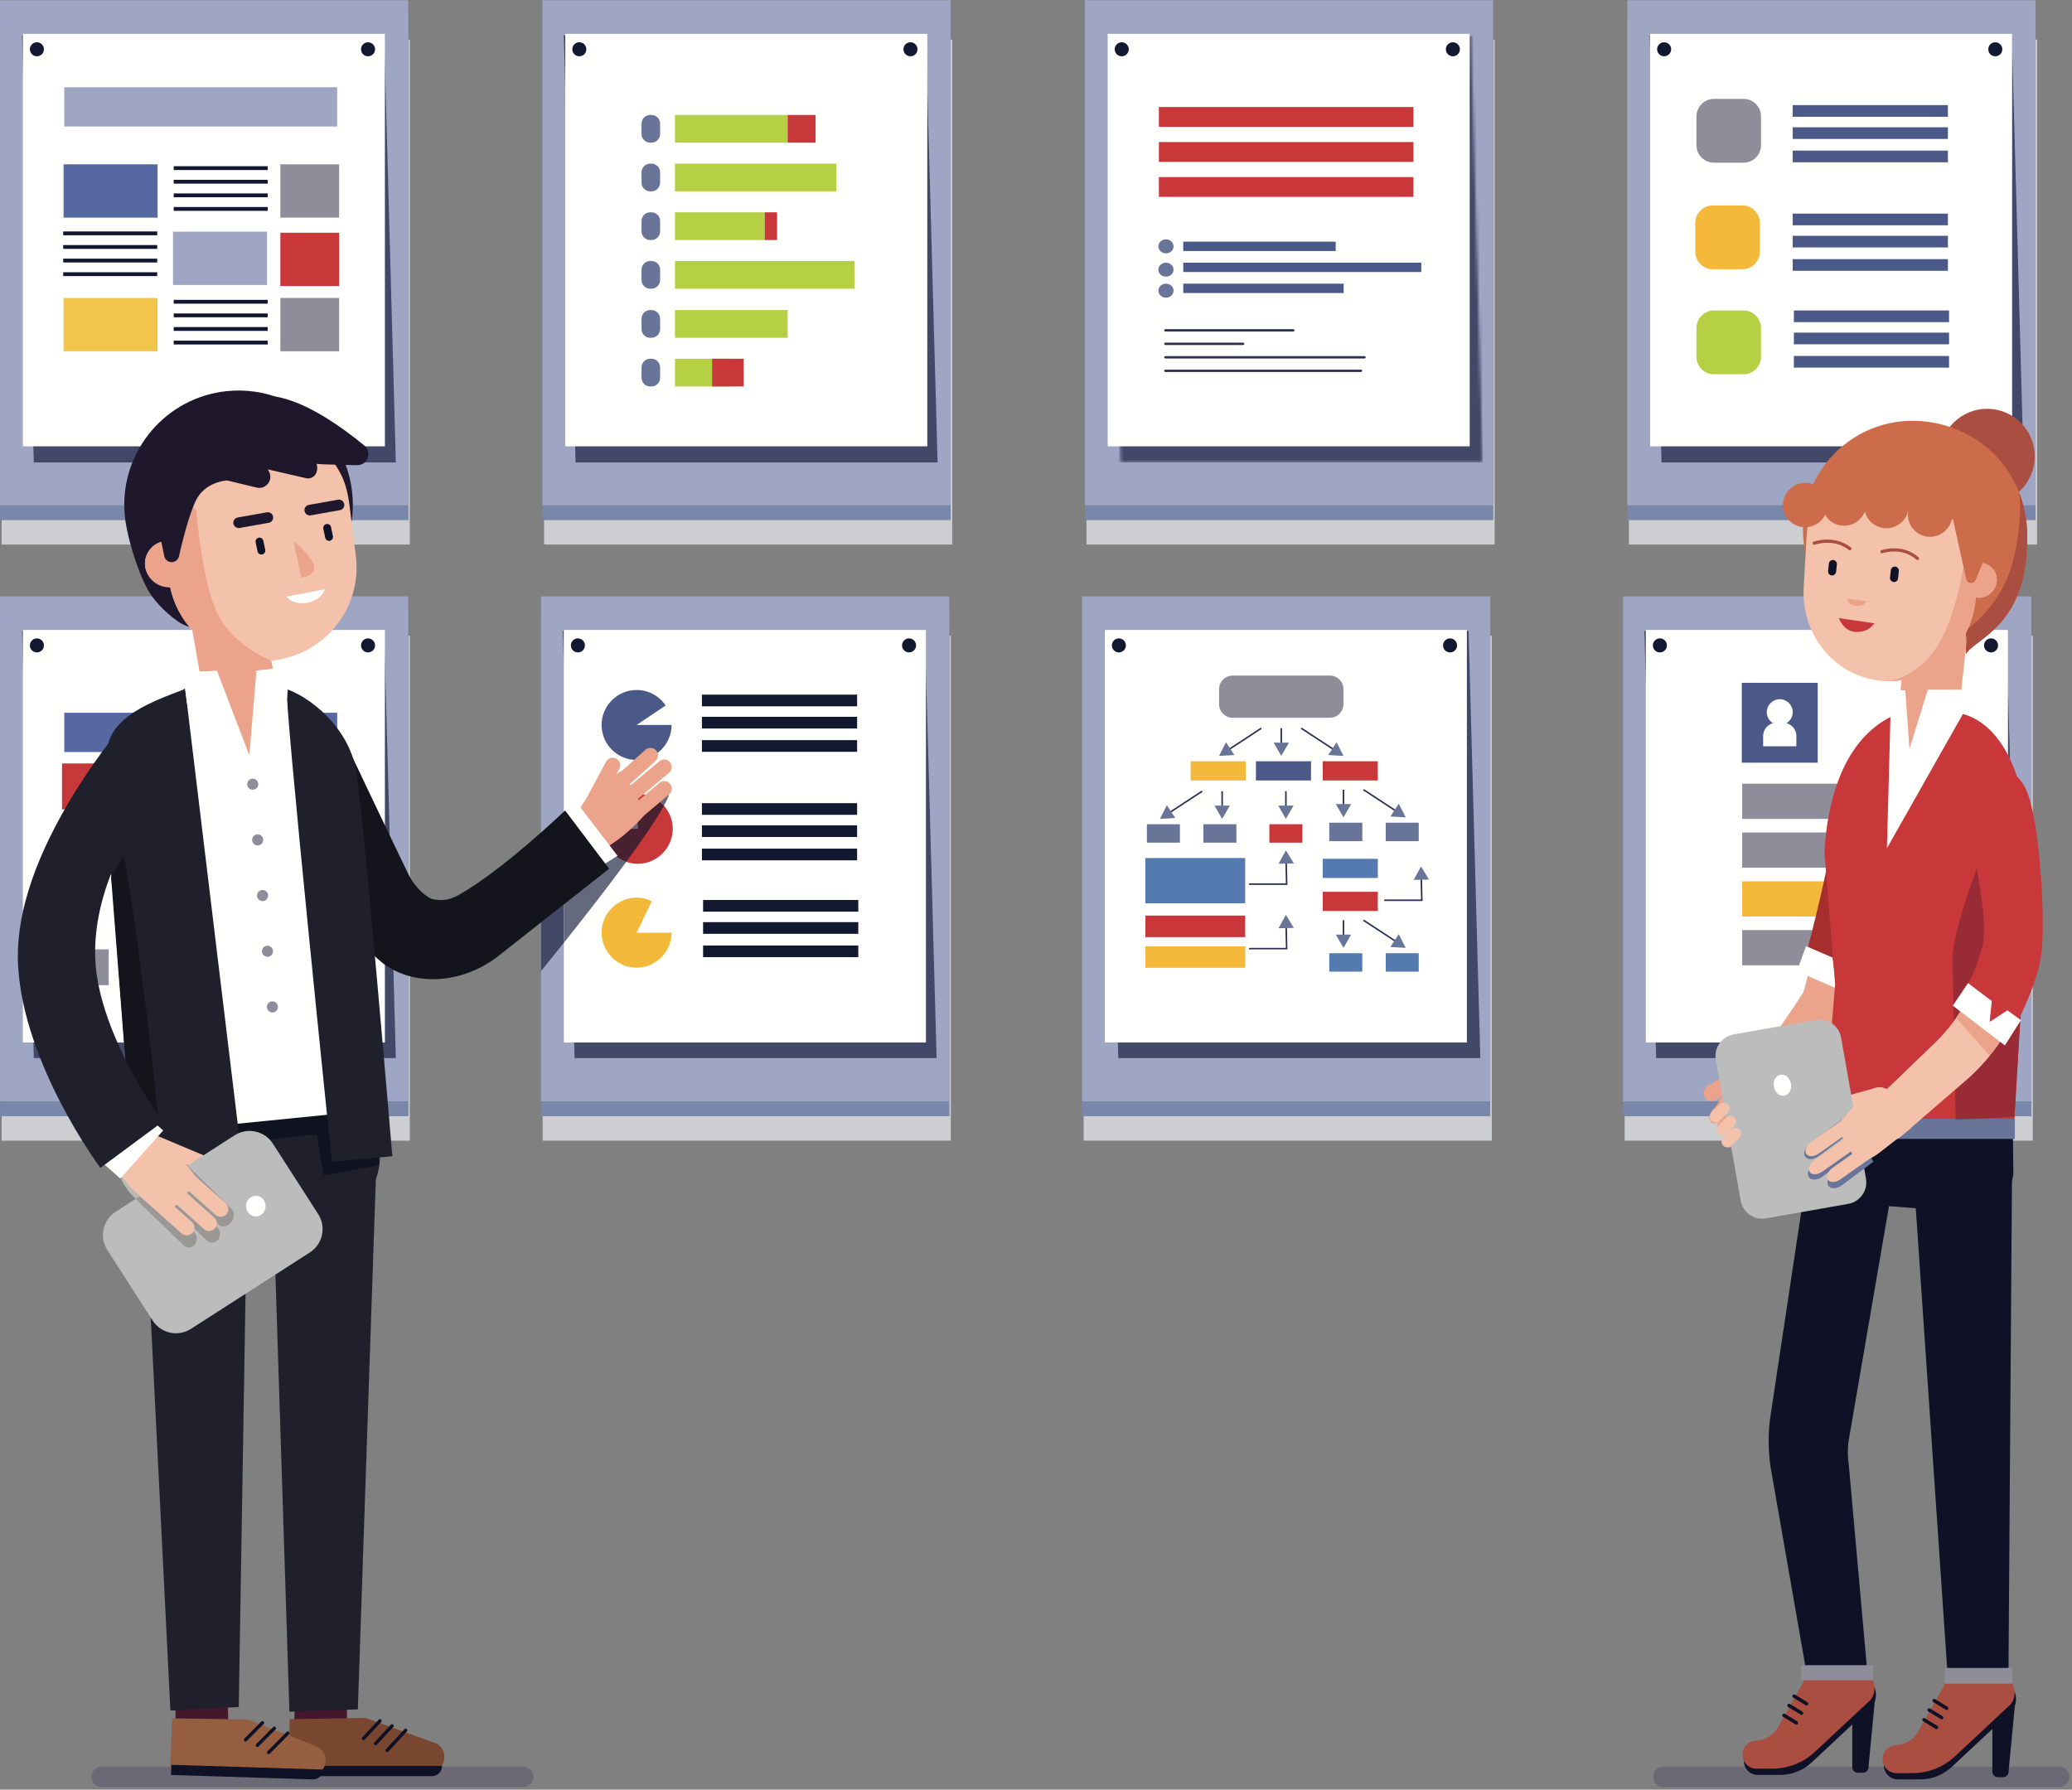 <?xml version="1.0" encoding="UTF-8"?>
<svg width="705px" height="609px" viewBox="0 0 705 609" version="1.1" xmlns="http://www.w3.org/2000/svg" xmlns:xlink="http://www.w3.org/1999/xlink">
    <rect x="0" y="0" width="705" height="609" fill="#808080" stroke="none"/>
    <!-- Generator: Sketch 48.2 (47327) - http://www.bohemiancoding.com/sketch -->
    <title>697</title>
    <desc>Created with Sketch.</desc>
    <defs>
        <polygon id="path-1" points="127.516 145.384 4.337 145.384 0.337 0.018 123.516 0.018"></polygon>
    </defs>
    <g id="Page-1" stroke="none" stroke-width="1" fill="none" fill-rule="evenodd">
        <g id="697">
            <polyline id="Fill-1" fill="#CCCED1" points="139.443 185.307 0.566 185.307 0.566 176.923 138.905 176.923 138.905 13.466 139.443 13.466 139.443 185.307"></polyline>
            <polyline id="Fill-2" fill="#CCCED1" points="324 185.307 185.123 185.307 185.123 176.923 323.462 176.923 323.462 13.466 324 13.466 324 185.307"></polyline>
            <polyline id="Fill-3" fill="#CCCED1" points="508.557 185.307 369.68 185.307 369.68 176.923 508.018 176.923 508.018 13.466 508.557 13.466 508.557 185.307"></polyline>
            <polyline id="Fill-4" fill="#CCCED1" points="693.113 185.307 554.236 185.307 554.236 176.923 692.575 176.923 692.575 13.466 693.113 13.466 693.113 185.307"></polyline>
            <path d="M139.443,388.16 L128.766,388.16 L128.605,379.776 L138.905,379.776 L138.905,216.319 L139.443,216.319 L139.443,388.16 M44.779,388.16 L0.566,388.16 L0.566,379.776 L44.127,379.776 L44.779,388.16 M80.783,381.618 L80.561,379.776 L98.613,379.776 L80.783,381.618" id="Fill-5" fill="#CCCED1"></path>
            <polyline id="Fill-6" fill="#CCCED1" points="323.518 388.158 184.638 388.158 184.638 379.774 322.98 379.774 322.98 216.317 323.518 216.317 323.518 388.158"></polyline>
            <polyline id="Fill-7" fill="#CCCED1" points="691.667 388.16 552.79 388.16 552.79 379.776 620.651 379.776 620.572 380.721 620.092 380.721 620.092 387.555 685.55 387.555 685.55 380.721 685.389 380.721 685.446 379.776 691.129 379.776 691.129 216.319 691.667 216.319 691.667 388.16"></polyline>
            <polyline id="Fill-8" fill="#CCCED1" points="507.593 388.16 368.715 388.16 368.715 379.776 507.055 379.776 507.055 216.319 507.593 216.319 507.593 388.16"></polyline>
            <polygon id="Fill-9" fill="#7987AB" points="0.028 176.923 138.905 176.923 138.905 5.083 0.028 5.083"></polygon>
            <polygon id="Fill-10" fill="#7987AB" points="184.585 176.923 323.462 176.923 323.462 5.083 184.585 5.083"></polygon>
            <polygon id="Fill-11" fill="#7987AB" points="369.142 176.923 508.018 176.923 508.018 5.083 369.142 5.083"></polygon>
            <polygon id="Fill-12" fill="#7987AB" points="553.698 176.923 692.575 176.923 692.575 5.083 553.698 5.083"></polygon>
            <polygon id="Fill-13" fill="#7987AB" points="0.028 379.776 138.905 379.776 138.905 207.935 0.028 207.935"></polygon>
            <polygon id="Fill-14" fill="#7987AB" points="184.1 379.774 322.98 379.774 322.98 207.934 184.1 207.934"></polygon>
            <polygon id="Fill-15" fill="#7987AB" points="552.252 379.776 691.129 379.776 691.129 207.935 552.252 207.935"></polygon>
            <polygon id="Fill-16" fill="#7987AB" points="368.177 379.776 507.055 379.776 507.055 207.935 368.177 207.935"></polygon>
            <path d="M565.999,604.643 L700.599,604.643 M34.678,604.643 L177.999,604.643" id="Stroke-17" stroke="#6C6976" stroke-width="7" stroke-linecap="round"></path>
            <polygon id="Fill-18" fill="#9EA6C3" points="0.028 171.923 138.905 171.923 138.905 0.082 0.028 0.082"></polygon>
            <polyline id="Fill-19" fill="#424968" points="134.683 157.384 11.504 157.384 7.504 12.018 130.683 12.018 134.683 157.384"></polyline>
            <polygon id="Fill-20" fill="#FFFFFE" points="7.78 151.884 130.959 151.884 130.959 11.518 7.78 11.518"></polygon>
            <path d="M127.617,16.77 C127.617,18.088 126.549,19.157 125.23,19.157 C123.912,19.157 122.843,18.088 122.843,16.77 C122.843,15.451 123.912,14.382 125.23,14.382 C126.549,14.382 127.617,15.451 127.617,16.77" id="Fill-21" fill="#12182F"></path>
            <polygon id="Fill-22" fill="#9EA6C3" points="21.865 43.054 114.727 43.054 114.727 29.686 21.865 29.686"></polygon>
            <polygon id="Fill-23" fill="#5568A2" points="21.626 74.062 53.614 74.062 53.614 55.919 21.626 55.919"></polygon>
            <polygon id="Fill-24" fill="#9EA6C3" points="58.866 96.979 90.854 96.979 90.854 78.836 58.866 78.836"></polygon>
            <polygon id="Fill-25" fill="#908D9A" points="95.391 74.062 115.389 74.062 115.389 55.919 95.391 55.919"></polygon>
            <polygon id="Fill-26" fill="#C83739" points="95.391 97.337 115.389 97.337 115.389 79.194 95.391 79.194"></polygon>
            <polygon id="Fill-27" fill="#12182F" points="59.105 71.748 91.094 71.748 91.094 70.446 59.105 70.446"></polygon>
            <polygon id="Fill-28" fill="#12182F" points="59.105 67.118 91.094 67.118 91.094 65.817 59.105 65.817"></polygon>
            <polygon id="Fill-29" fill="#12182F" points="59.105 62.488 91.094 62.488 91.094 61.188 59.105 61.188"></polygon>
            <polygon id="Fill-30" fill="#12182F" points="59.105 57.859 91.094 57.859 91.094 56.558 59.105 56.558"></polygon>
            <polygon id="Fill-31" fill="#F2C54C" points="21.626 119.538 53.614 119.538 53.614 101.396 21.626 101.396"></polygon>
            <polygon id="Fill-32" fill="#908D9A" points="95.391 119.538 115.389 119.538 115.389 101.396 95.391 101.396"></polygon>
            <polygon id="Fill-33" fill="#12182F" points="59.105 117.223 91.094 117.223 91.094 115.922 59.105 115.922"></polygon>
            <polygon id="Fill-34" fill="#12182F" points="59.105 112.594 91.094 112.594 91.094 111.293 59.105 111.293"></polygon>
            <polygon id="Fill-35" fill="#12182F" points="59.105 107.964 91.094 107.964 91.094 106.663 59.105 106.663"></polygon>
            <polygon id="Fill-36" fill="#12182F" points="59.105 103.335 91.094 103.335 91.094 102.034 59.105 102.034"></polygon>
            <polygon id="Fill-37" fill="#12182F" points="21.507 93.948 53.495 93.948 53.495 92.647 21.507 92.647"></polygon>
            <polygon id="Fill-38" fill="#12182F" points="21.507 89.319 53.495 89.319 53.495 88.018 21.507 88.018"></polygon>
            <polygon id="Fill-39" fill="#12182F" points="21.507 84.689 53.495 84.689 53.495 83.388 21.507 83.388"></polygon>
            <polygon id="Fill-40" fill="#12182F" points="21.507 80.06 53.495 80.06 53.495 78.759 21.507 78.759"></polygon>
            <path d="M14.942,16.77 C14.942,18.088 13.873,19.157 12.555,19.157 C11.236,19.157 10.168,18.088 10.168,16.77 C10.168,15.451 11.236,14.382 12.555,14.382 C13.873,14.382 14.942,15.451 14.942,16.77" id="Fill-41" fill="#12182F"></path>
            <polygon id="Fill-42" fill="#9EA6C3" points="184.585 171.923 323.462 171.923 323.462 0.082 184.585 0.082"></polygon>
            <polyline id="Fill-43" fill="#424968" points="319.016 157.384 195.837 157.384 191.837 12.018 315.016 12.018 319.016 157.384"></polyline>
            <polygon id="Fill-44" fill="#FFFFFE" points="192.337 151.884 315.516 151.884 315.516 11.518 192.337 11.518"></polygon>
            <path d="M312.174,16.77 C312.174,18.088 311.105,19.157 309.787,19.157 C308.469,19.157 307.399,18.088 307.399,16.77 C307.399,15.451 308.469,14.382 309.787,14.382 C311.105,14.382 312.174,15.451 312.174,16.77" id="Fill-45" fill="#12182F"></path>
            <path d="M199.499,16.77 C199.499,18.088 198.43,19.157 197.111,19.157 C195.793,19.157 194.725,18.088 194.725,16.77 C194.725,15.451 195.793,14.382 197.111,14.382 C198.43,14.382 199.499,15.451 199.499,16.77" id="Fill-46" fill="#12182F"></path>
            <polygon id="Fill-47" fill="#B6D044" points="229.655 48.553 267.988 48.553 267.988 39.116 229.655 39.116"></polygon>
            <polygon id="Fill-48" fill="#B6D044" points="229.655 65.119 284.556 65.119 284.556 55.681 229.655 55.681"></polygon>
            <polygon id="Fill-49" fill="#B6D044" points="229.655 81.684 260.191 81.684 260.191 72.247 229.655 72.247"></polygon>
            <polygon id="Fill-50" fill="#C83739" points="260.191 81.684 264.404 81.684 264.404 72.247 260.191 72.247"></polygon>
            <polygon id="Fill-51" fill="#C83739" points="267.988 48.553 277.507 48.553 277.507 39.116 267.988 39.116"></polygon>
            <polygon id="Fill-52" fill="#B6D044" points="229.655 98.25 290.728 98.25 290.728 88.812 229.655 88.812"></polygon>
            <polygon id="Fill-53" fill="#B6D044" points="229.655 114.947 267.988 114.947 267.988 105.51 229.655 105.51"></polygon>
            <polygon id="Fill-54" fill="#B6D044" points="229.655 131.513 248.821 131.513 248.821 122.075 229.655 122.075"></polygon>
            <path d="M218.285,45.602 L218.285,42.067 C218.285,40.437 219.606,39.116 221.236,39.116 L221.649,39.116 C223.279,39.116 224.601,40.437 224.601,42.067 L224.601,45.602 C224.601,47.232 223.279,48.553 221.649,48.553 L221.236,48.553 C219.606,48.553 218.285,47.232 218.285,45.602" id="Fill-55" fill="#687498"></path>
            <path d="M218.285,62.167 L218.285,58.632 C218.285,57.002 219.606,55.681 221.236,55.681 L221.649,55.681 C223.279,55.681 224.601,57.002 224.601,58.632 L224.601,62.167 C224.601,63.797 223.279,65.119 221.649,65.119 L221.236,65.119 C219.606,65.119 218.285,63.797 218.285,62.167" id="Fill-56" fill="#687498"></path>
            <path d="M218.285,78.733 L218.285,75.198 C218.285,73.568 219.606,72.247 221.236,72.247 L221.649,72.247 C223.279,72.247 224.601,73.568 224.601,75.198 L224.601,78.733 C224.601,80.363 223.279,81.684 221.649,81.684 L221.236,81.684 C219.606,81.684 218.285,80.363 218.285,78.733" id="Fill-57" fill="#687498"></path>
            <path d="M218.285,95.298 L218.285,91.763 C218.285,90.133 219.606,88.812 221.236,88.812 L221.649,88.812 C223.279,88.812 224.601,90.133 224.601,91.763 L224.601,95.298 C224.601,96.928 223.279,98.25 221.649,98.25 L221.236,98.25 C219.606,98.25 218.285,96.928 218.285,95.298" id="Fill-58" fill="#687498"></path>
            <path d="M218.285,111.996 L218.285,108.461 C218.285,106.832 219.606,105.51 221.236,105.51 L221.649,105.51 C223.279,105.51 224.601,106.832 224.601,108.461 L224.601,111.996 C224.601,113.626 223.279,114.947 221.649,114.947 L221.236,114.947 C219.606,114.947 218.285,113.626 218.285,111.996" id="Fill-59" fill="#687498"></path>
            <path d="M218.285,128.562 L218.285,125.027 C218.285,123.397 219.606,122.075 221.236,122.075 L221.649,122.075 C223.279,122.075 224.601,123.397 224.601,125.027 L224.601,128.562 C224.601,130.191 223.279,131.513 221.649,131.513 L221.236,131.513 C219.606,131.513 218.285,130.191 218.285,128.562" id="Fill-60" fill="#687498"></path>
            <polygon id="Fill-61" fill="#C83739" points="242.313 131.513 253.034 131.513 253.034 122.075 242.313 122.075"></polygon>
            <polygon id="Fill-62" fill="#9EA6C3" points="369.142 171.923 508.018 171.923 508.018 0.082 369.142 0.082"></polygon>
            <g id="Group-65" transform="translate(377, 12)">
                <mask id="mask-2" fill="white">
                    <use xlink:href="#path-1"></use>
                </mask>
                <g id="Clip-64"></g>
                <polygon id="Fill-63" fill="#424968" mask="url(#mask-2)" points="0.337 145.384 127.516 145.384 127.516 0.018 0.337 0.018"></polygon>
            </g>
            <polygon id="Fill-66" fill="#FFFFFE" points="376.895 151.884 500.073 151.884 500.073 11.518 376.895 11.518"></polygon>
            <path d="M496.73,16.77 C496.73,18.088 495.662,19.157 494.344,19.157 C493.025,19.157 491.956,18.088 491.956,16.77 C491.956,15.451 493.025,14.382 494.344,14.382 C495.662,14.382 496.73,15.451 496.73,16.77" id="Fill-67" fill="#12182F"></path>
            <path d="M384.056,16.77 C384.056,18.088 382.987,19.157 381.669,19.157 C380.35,19.157 379.281,18.088 379.281,16.77 C379.281,15.451 380.35,14.382 381.669,14.382 C382.987,14.382 384.056,15.451 384.056,16.77" id="Fill-68" fill="#12182F"></path>
            <polygon id="Fill-69" fill="#4A5987" points="402.609 85.416 454.477 85.416 454.477 82.239 402.609 82.239"></polygon>
            <polygon id="Fill-70" fill="#4A5987" points="402.609 92.563 483.605 92.563 483.605 89.386 402.609 89.386"></polygon>
            <polygon id="Fill-71" fill="#4A5987" points="402.609 99.709 457.173 99.709 457.173 96.533 402.609 96.533"></polygon>
            <path d="M399.301,83.827 C399.301,85.143 398.146,86.209 396.721,86.209 C395.295,86.209 394.14,85.143 394.14,83.827 C394.14,82.512 395.295,81.445 396.721,81.445 C398.146,81.445 399.301,82.512 399.301,83.827" id="Fill-72" fill="#687498"></path>
            <path d="M399.301,91.768 C399.301,93.084 398.146,94.15 396.721,94.15 C395.295,94.15 394.14,93.084 394.14,91.768 C394.14,90.453 395.295,89.386 396.721,89.386 C398.146,89.386 399.301,90.453 399.301,91.768" id="Fill-73" fill="#687498"></path>
            <path d="M399.301,98.915 C399.301,100.23 398.146,101.297 396.721,101.297 C395.295,101.297 394.14,100.23 394.14,98.915 C394.14,97.599 395.295,96.533 396.721,96.533 C398.146,96.533 399.301,97.599 399.301,98.915" id="Fill-74" fill="#687498"></path>
            <path d="M396.521,112.414 L440.047,112.414 M396.521,126.178 L463.075,126.178 M396.521,117.002 L422.974,117.002 M396.521,121.59 L464.266,121.59" id="Stroke-75" stroke="#293051" stroke-width="0.794" stroke-linecap="round"></path>
            <polygon id="Fill-76" fill="#C83739" points="394.313 43.181 480.927 43.181 480.927 36.431 394.313 36.431"></polygon>
            <polygon id="Fill-77" fill="#C83739" points="394.313 55.092 480.927 55.092 480.927 48.342 394.313 48.342"></polygon>
            <polygon id="Fill-78" fill="#C83739" points="394.313 67.003 480.927 67.003 480.927 60.254 394.313 60.254"></polygon>
            <polygon id="Fill-79" fill="#9EA6C3" points="553.698 171.923 692.575 171.923 692.575 0.082 553.698 0.082"></polygon>
            <polyline id="Fill-80" fill="#424968" points="688.516 157.384 565.337 157.384 561.337 12.018 684.516 12.018 688.516 157.384"></polyline>
            <polygon id="Fill-81" fill="#FFFFFE" points="561.451 151.884 684.63 151.884 684.63 11.518 561.451 11.518"></polygon>
            <path d="M681.288,16.77 C681.288,18.088 680.219,19.157 678.9,19.157 C677.582,19.157 676.514,18.088 676.514,16.77 C676.514,15.451 677.582,14.382 678.9,14.382 C680.219,14.382 681.288,15.451 681.288,16.77" id="Fill-82" fill="#12182F"></path>
            <path d="M568.612,16.77 C568.612,18.088 567.544,19.157 566.226,19.157 C564.907,19.157 563.838,18.088 563.838,16.77 C563.838,15.451 564.907,14.382 566.226,14.382 C567.544,14.382 568.612,15.451 568.612,16.77" id="Fill-83" fill="#12182F"></path>
            <polygon id="Fill-84" fill="#4A5987" points="609.971 39.74 662.776 39.74 662.776 35.77 609.971 35.77"></polygon>
            <polygon id="Fill-85" fill="#4A5987" points="609.971 47.284 662.776 47.284 662.776 43.313 609.971 43.313"></polygon>
            <polygon id="Fill-86" fill="#4A5987" points="609.971 55.225 662.776 55.225 662.776 51.254 609.971 51.254"></polygon>
            <polygon id="Fill-87" fill="#4A5987" points="609.971 76.665 662.776 76.665 662.776 72.694 609.971 72.694"></polygon>
            <polygon id="Fill-88" fill="#4A5987" points="609.971 84.208 662.776 84.208 662.776 80.238 609.971 80.238"></polygon>
            <polygon id="Fill-89" fill="#4A5987" points="609.971 92.149 662.776 92.149 662.776 88.179 609.971 88.179"></polygon>
            <polygon id="Fill-90" fill="#4A5987" points="610.367 109.619 663.174 109.619 663.174 105.648 610.367 105.648"></polygon>
            <polygon id="Fill-91" fill="#4A5987" points="610.367 117.163 663.174 117.163 663.174 113.192 610.367 113.192"></polygon>
            <polygon id="Fill-92" fill="#4A5987" points="610.367 125.103 663.174 125.103 663.174 121.133 610.367 121.133"></polygon>
            <path d="M593.231,55.357 L583.168,55.357 C579.88,55.357 577.215,52.691 577.215,49.404 L577.215,39.605 C577.215,36.317 579.88,33.652 583.168,33.652 L593.231,33.652 C596.519,33.652 599.185,36.317 599.185,39.605 L599.185,49.404 C599.185,52.691 596.519,55.357 593.231,55.357" id="Fill-93" fill="#908D9A"></path>
            <path d="M592.834,91.62 L582.771,91.62 C579.482,91.62 576.817,88.955 576.817,85.667 L576.817,75.868 C576.817,72.58 579.482,69.915 582.771,69.915 L592.834,69.915 C596.122,69.915 598.787,72.58 598.787,75.868 L598.787,85.667 C598.787,88.955 596.122,91.62 592.834,91.62" id="Fill-94" fill="#F4B83B"></path>
            <path d="M593.231,127.353 L583.168,127.353 C579.88,127.353 577.215,124.688 577.215,121.4 L577.215,111.602 C577.215,108.313 579.88,105.648 583.168,105.648 L593.231,105.648 C596.519,105.648 599.185,108.313 599.185,111.602 L599.185,121.4 C599.185,124.688 596.519,127.353 593.231,127.353" id="Fill-95" fill="#B6D044"></path>
            <polygon id="Fill-96" fill="#9EA6C3" points="0.028 374.776 138.905 374.776 138.905 202.935 0.028 202.935"></polygon>
            <path d="M134.683,360.051 L78.18,360.051 L62.984,234.169 C62.195,234.892 62.513,234.631 60.984,235.216 C57.702,236.452 53.816,237.933 50.118,239.781 C43.978,242.866 38.366,247.006 36.875,252.939 C36.593,254.071 36.451,255.26 36.498,256.533 C36.573,258.665 36.611,260.684 36.649,262.598 C36.849,275.46 36.363,284.086 37.871,298.595 C37.835,298.708 37.818,298.796 37.825,298.854 L42.591,360.051 L11.504,360.051 L7.504,214.684 L130.683,214.684 L134.683,360.051" id="Fill-97" fill="#424968"></path>
            <polygon id="Fill-98" fill="#FFFFFE" points="7.78 354.737 130.959 354.737 130.959 214.371 7.78 214.371"></polygon>
            <path d="M127.617,219.623 C127.617,220.941 126.549,222.01 125.23,222.01 C123.912,222.01 122.843,220.941 122.843,219.623 C122.843,218.304 123.912,217.235 125.23,217.235 C126.549,217.235 127.617,218.304 127.617,219.623" id="Fill-99" fill="#12182F"></path>
            <polygon id="Fill-100" fill="#5568A2" points="21.865 255.908 114.727 255.908 114.727 242.54 21.865 242.54"></polygon>
            <path d="M14.942,219.623 C14.942,220.941 13.873,222.01 12.555,222.01 C11.236,222.01 10.168,220.941 10.168,219.623 C10.168,218.304 11.236,217.235 12.555,217.235 C13.873,217.235 14.942,218.304 14.942,219.623" id="Fill-101" fill="#12182F"></path>
            <polygon id="Fill-102" fill="#C83739" points="21.096 275.415 64.61 275.415 64.61 259.798 21.096 259.798"></polygon>
            <polygon id="Fill-103" fill="#C83739" points="71.342 275.415 114.003 275.415 114.003 259.798 71.342 259.798"></polygon>
            <polygon id="Fill-104" fill="#908D9A" points="97.592 290.502 113.474 290.502 113.474 278.326 97.592 278.326"></polygon>
            <polygon id="Fill-105" fill="#DF9F52" points="21.096 296.881 64.61 296.881 64.61 281.265 21.096 281.265"></polygon>
            <polygon id="Fill-106" fill="#DF9F52" points="71.342 296.881 114.003 296.881 114.003 281.265 71.342 281.265"></polygon>
            <polygon id="Fill-107" fill="#908D9A" points="21.096 335.235 36.978 335.235 36.978 323.06 21.096 323.06"></polygon>
            <polygon id="Fill-108" fill="#908D9A" points="46.595 335.235 62.477 335.235 62.477 323.06 46.595 323.06"></polygon>
            <polygon id="Fill-109" fill="#908D9A" points="72.094 335.235 87.975 335.235 87.975 323.06 72.094 323.06"></polygon>
            <polygon id="Fill-110" fill="#908D9A" points="97.592 334.971 113.474 334.971 113.474 322.794 97.592 322.794"></polygon>
            <polygon id="Fill-111" fill="#9EA6C3" points="184.1 374.774 322.98 374.774 322.98 202.934 184.1 202.934"></polygon>
            <path d="M318.683,360.051 L195.504,360.051 L195.358,354.737 L315.034,354.737 L315.034,227.455 L318.683,360.051 M191.856,227.463 L191.504,214.684 L191.856,214.684 L191.856,227.463" id="Fill-112" fill="#424968"></path>
            <polygon id="Fill-113" fill="#FFFFFE" points="191.856 354.737 315.034 354.737 315.034 214.37 191.856 214.37"></polygon>
            <path d="M311.691,219.623 C311.691,220.941 310.623,222.01 309.305,222.01 C307.986,222.01 306.917,220.941 306.917,219.623 C306.917,218.304 307.986,217.235 309.305,217.235 C310.623,217.235 311.691,218.304 311.691,219.623" id="Fill-114" fill="#12182F"></path>
            <path d="M199.017,219.623 C199.017,220.941 197.948,222.01 196.63,222.01 C195.312,222.01 194.242,220.941 194.242,219.623 C194.242,218.304 195.312,217.235 196.63,217.235 C197.948,217.235 199.017,218.304 199.017,219.623" id="Fill-115" fill="#12182F"></path>
            <path d="M216.596,246.703 L228.507,246.703 C228.507,253.237 223.13,258.614 216.596,258.614 C210.062,258.614 204.685,253.237 204.685,246.703 C204.685,240.168 210.062,234.792 216.596,234.792 C220.562,234.792 224.276,236.773 226.486,240.066 L216.596,246.703" id="Fill-116" fill="#4A5987"></path>
            <path d="M216.993,282.039 L216.687,270.132 C216.789,270.13 216.892,270.128 216.994,270.128 C223.528,270.128 228.904,275.505 228.904,282.039 C228.903,288.573 223.526,293.95 216.993,293.95 C210.459,293.949 205.083,288.572 205.083,282.039 L216.993,282.039" id="Fill-117" fill="#C83739"></path>
            <path d="M216.596,317.376 L228.507,317.376 C228.507,323.91 223.13,329.287 216.596,329.287 C210.062,329.287 204.685,323.91 204.685,317.376 C204.685,310.841 210.062,305.465 216.596,305.465 C218.396,305.465 220.174,305.873 221.794,306.659 L216.596,317.376" id="Fill-118" fill="#F4B83B"></path>
            <polygon id="Fill-119" fill="#12182F" points="238.829 240.35 291.636 240.35 291.636 236.38 238.829 236.38"></polygon>
            <polygon id="Fill-120" fill="#12182F" points="238.829 247.894 291.636 247.894 291.636 243.924 238.829 243.924"></polygon>
            <polygon id="Fill-121" fill="#12182F" points="238.829 255.835 291.636 255.835 291.636 251.864 238.829 251.864"></polygon>
            <polygon id="Fill-122" fill="#12182F" points="238.829 277.275 291.636 277.275 291.636 273.305 238.829 273.305"></polygon>
            <polygon id="Fill-123" fill="#12182F" points="238.829 284.818 291.636 284.818 291.636 280.848 238.829 280.848"></polygon>
            <polygon id="Fill-124" fill="#12182F" points="238.829 292.759 291.636 292.759 291.636 288.789 238.829 288.789"></polygon>
            <polygon id="Fill-125" fill="#12182F" points="239.227 310.229 292.033 310.229 292.033 306.259 239.227 306.259"></polygon>
            <polygon id="Fill-126" fill="#12182F" points="239.227 317.773 292.033 317.773 292.033 313.802 239.227 313.802"></polygon>
            <polygon id="Fill-127" fill="#12182F" points="239.227 325.713 292.033 325.713 292.033 321.743 239.227 321.743"></polygon>
            <polygon id="Fill-128" fill="#9EA6C3" points="552.252 374.776 691.129 374.776 691.129 202.935 552.252 202.935"></polygon>
            <path d="M686.683,360.051 L686.619,360.051 L686.663,359.325 L686.683,360.051 M622.307,360.051 L563.504,360.051 L563.358,354.737 L622.754,354.737 L622.307,360.051 M683.882,258.288 C683.655,257.81 683.422,257.341 683.183,256.882 L683.183,232.858 L683.882,258.288 M560.004,232.851 L559.504,214.684 L560.004,214.684 L560.004,232.851" id="Fill-129" fill="#424968"></path>
            <polygon id="Fill-130" fill="#FFFFFE" points="560.004 354.737 683.183 354.737 683.183 214.37 560.004 214.37"></polygon>
            <path d="M679.841,219.623 C679.841,220.941 678.772,222.01 677.454,222.01 C676.136,222.01 675.066,220.941 675.066,219.623 C675.066,218.304 676.136,217.235 677.454,217.235 C678.772,217.235 679.841,218.304 679.841,219.623" id="Fill-131" fill="#12182F"></path>
            <path d="M567.166,219.623 C567.166,220.941 566.097,222.01 564.778,222.01 C563.46,222.01 562.392,220.941 562.392,219.623 C562.392,218.304 563.46,217.235 564.778,217.235 C566.097,217.235 567.166,218.304 567.166,219.623" id="Fill-132" fill="#12182F"></path>
            <polygon id="Fill-133" fill="#908D9A" points="592.774 278.667 650.333 278.667 650.333 266.68 592.774 266.68"></polygon>
            <polygon id="Fill-134" fill="#908D9A" points="592.774 295.273 650.333 295.273 650.333 283.286 592.774 283.286"></polygon>
            <polygon id="Fill-135" fill="#908D9A" points="592.774 328.485 650.333 328.485 650.333 316.499 592.774 316.499"></polygon>
            <polygon id="Fill-136" fill="#F4B83B" points="592.774 311.879 650.333 311.879 650.333 299.893 592.774 299.893"></polygon>
            <polygon id="Fill-137" fill="#4A5987" points="592.643 259.533 618.483 259.533 618.483 232.357 592.643 232.357"></polygon>
            <path d="M607.87,246.094 C609.13,245.317 609.978,243.935 609.978,242.346 C609.978,239.907 608.002,237.931 605.563,237.931 C603.124,237.931 601.148,239.907 601.148,242.346 C601.148,243.935 601.996,245.317 603.257,246.094 C601.333,246.617 599.912,248.356 599.912,250.444 L599.912,253.96 L611.214,253.96 L611.214,250.444 C611.214,248.356 609.793,246.617 607.87,246.094" id="Fill-138" fill="#FFFFFE"></path>
            <polygon id="Fill-139" fill="#9EA6C3" points="368.177 374.776 507.055 374.776 507.055 202.935 368.177 202.935"></polygon>
            <polyline id="Fill-140" fill="#424968" points="503.683 360.051 380.504 360.051 376.504 214.684 499.683 214.684 503.683 360.051"></polyline>
            <polygon id="Fill-141" fill="#FFFFFE" points="375.93 354.737 499.108 354.737 499.108 214.371 375.93 214.371"></polygon>
            <path d="M495.767,219.623 C495.767,220.941 494.697,222.01 493.379,222.01 C492.061,222.01 490.992,220.941 490.992,219.623 C490.992,218.304 492.061,217.235 493.379,217.235 C494.697,217.235 495.767,218.304 495.767,219.623" id="Fill-142" fill="#12182F"></path>
            <path d="M383.091,219.623 C383.091,220.941 382.022,222.01 380.704,222.01 C379.386,222.01 378.316,220.941 378.316,219.623 C378.316,218.304 379.386,217.235 380.704,217.235 C382.022,217.235 383.091,218.304 383.091,219.623" id="Fill-143" fill="#12182F"></path>
            <path d="M452.477,244.252 L419.437,244.252 C416.872,244.252 414.793,242.174 414.793,239.609 L414.793,234.525 C414.793,231.961 416.872,229.882 419.437,229.882 L452.477,229.882 C455.041,229.882 457.12,231.961 457.12,234.525 L457.12,239.609 C457.12,242.174 455.041,244.252 452.477,244.252" id="Fill-144" fill="#908D9A"></path>
            <polyline id="Fill-145" fill="#908D9A" points="429.163 247.82 414.793 257.226 429.163 247.82"></polyline>
            <path d="M429.163,247.82 L417.931,255.172" id="Stroke-146" stroke="#293051" stroke-width="0.523"></path>
            <polyline id="Fill-147" fill="#687498" points="417.142 252.575 414.793 257.226 419.996 256.935 417.142 252.575"></polyline>
            <polyline id="Fill-148" fill="#908D9A" points="442.75 247.82 457.12 257.226 442.75 247.82"></polyline>
            <path d="M442.75,247.82 L453.982,255.172" id="Stroke-149" stroke="#293051" stroke-width="0.523"></path>
            <polyline id="Fill-150" fill="#687498" points="451.918 256.935 457.12 257.226 454.771 252.575 451.918 256.935"></polyline>
            <polyline id="Fill-151" fill="#908D9A" points="435.957 247.82 435.957 257.226 435.957 247.82"></polyline>
            <path d="M435.957,247.82 L435.957,253.476" id="Stroke-152" stroke="#293051" stroke-width="0.523"></path>
            <polyline id="Fill-153" fill="#687498" points="433.351 252.714 435.957 257.226 438.563 252.714 433.351 252.714"></polyline>
            <polyline id="Fill-154" fill="#908D9A" points="409.045 269.245 394.675 278.651 409.045 269.245"></polyline>
            <path d="M409.045,269.245 L397.813,276.597" id="Stroke-155" stroke="#293051" stroke-width="0.523"></path>
            <polyline id="Fill-156" fill="#687498" points="397.023 274 394.675 278.651 399.877 278.36 397.023 274"></polyline>
            <polyline id="Fill-157" fill="#908D9A" points="415.838 269.245 415.838 278.651 415.838 269.245"></polyline>
            <path d="M415.838,269.245 L415.838,274.901" id="Stroke-158" stroke="#293051" stroke-width="0.523"></path>
            <polyline id="Fill-159" fill="#687498" points="413.232 274.139 415.838 278.651 418.444 274.139 413.232 274.139"></polyline>
            <polyline id="Fill-160" fill="#908D9A" points="437.524 269.245 437.524 278.651 437.524 269.245"></polyline>
            <path d="M437.524,269.245 L437.524,274.901" id="Stroke-161" stroke="#293051" stroke-width="0.523"></path>
            <polyline id="Fill-162" fill="#687498" points="434.919 274.139 437.524 278.651 440.13 274.139 434.919 274.139"></polyline>
            <polygon id="Fill-163" fill="#F4B83B" points="405.126 265.587 423.862 265.587 423.862 259.055 405.126 259.055"></polygon>
            <polygon id="Fill-164" fill="#C83739" points="450.065 265.587 468.802 265.587 468.802 259.055 450.065 259.055"></polygon>
            <polygon id="Fill-165" fill="#4A5987" points="427.335 265.587 446.071 265.587 446.071 259.055 427.335 259.055"></polygon>
            <polygon id="Fill-166" fill="#557AB0" points="450.065 298.769 468.802 298.769 468.802 292.237 450.065 292.237"></polygon>
            <polygon id="Fill-167" fill="#687498" points="390.233 286.75 401.468 286.75 401.468 280.48 390.233 280.48"></polygon>
            <polygon id="Fill-168" fill="#687498" points="409.438 286.75 420.672 286.75 420.672 280.48 409.438 280.48"></polygon>
            <polyline id="Fill-169" fill="#908D9A" points="463.913 268.722 478.283 278.128 463.913 268.722"></polyline>
            <path d="M463.913,268.722 L475.146,276.075" id="Stroke-170" stroke="#293051" stroke-width="0.523"></path>
            <polyline id="Fill-171" fill="#687498" points="473.081 277.837 478.283 278.128 475.935 273.477 473.081 277.837"></polyline>
            <polyline id="Fill-172" fill="#908D9A" points="457.12 268.722 457.12 278.128 457.12 268.722"></polyline>
            <path d="M457.12,268.722 L457.12,274.378" id="Stroke-173" stroke="#293051" stroke-width="0.523"></path>
            <polyline id="Fill-174" fill="#687498" points="454.515 273.616 457.12 278.128 459.726 273.616 454.515 273.616"></polyline>
            <polygon id="Fill-175" fill="#687498" points="471.49 286.228 482.726 286.228 482.726 279.957 471.49 279.957"></polygon>
            <polygon id="Fill-176" fill="#687498" points="452.286 286.228 463.521 286.228 463.521 279.957 452.286 279.957"></polygon>
            <polygon id="Fill-177" fill="#C83739" points="450.065 310.004 468.802 310.004 468.802 303.472 450.065 303.472"></polygon>
            <polyline id="Fill-178" fill="#908D9A" points="463.913 313.14 478.283 322.545 463.913 313.14"></polyline>
            <path d="M463.913,313.14 L475.146,320.492" id="Stroke-179" stroke="#293051" stroke-width="0.523"></path>
            <polyline id="Fill-180" fill="#687498" points="473.081 322.254 478.283 322.545 475.935 317.894 473.081 322.254"></polyline>
            <polyline id="Fill-181" fill="#908D9A" points="457.12 313.14 457.12 322.545 457.12 313.14"></polyline>
            <path d="M457.12,313.14 L457.12,318.795" id="Stroke-182" stroke="#293051" stroke-width="0.523"></path>
            <polyline id="Fill-183" fill="#687498" points="454.515 318.033 457.12 322.545 459.726 318.033 454.515 318.033"></polyline>
            <polygon id="Fill-184" fill="#557AB0" points="471.49 330.645 482.726 330.645 482.726 324.374 471.49 324.374"></polygon>
            <polygon id="Fill-185" fill="#557AB0" points="452.286 330.645 463.521 330.645 463.521 324.374 452.286 324.374"></polygon>
            <polygon id="Fill-186" fill="#C83739" points="431.907 286.75 443.142 286.75 443.142 280.48 431.907 280.48"></polygon>
            <polygon id="Fill-187" fill="#557AB0" points="389.711 307.392 423.677 307.392 423.677 291.976 389.711 291.976"></polygon>
            <polyline id="Stroke-188" stroke="#293051" stroke-width="0.523" points="424.983 300.859 437.785 300.859 437.609 293.112"></polyline>
            <polyline id="Fill-189" fill="#687498" points="440.231 293.815 437.524 289.363 435.021 293.934 440.231 293.815"></polyline>
            <polyline id="Stroke-190" stroke="#293051" stroke-width="0.523" points="470.968 306.346 483.771 306.346 483.594 298.599"></polyline>
            <polyline id="Fill-191" fill="#687498" points="486.217 299.302 483.509 294.85 481.007 299.42 486.217 299.302"></polyline>
            <polygon id="Fill-192" fill="#F4B83B" points="389.711 329.338 423.677 329.338 423.677 322.006 389.711 322.006"></polygon>
            <polygon id="Fill-193" fill="#C83739" points="389.711 318.888 423.677 318.888 423.677 311.556 389.711 311.556"></polygon>
            <polyline id="Stroke-194" stroke="#293051" stroke-width="0.523" points="424.983 322.807 437.785 322.807 437.609 315.06"></polyline>
            <polyline id="Fill-195" fill="#687498" points="440.231 315.763 437.524 311.311 435.021 315.881 440.231 315.763"></polyline>
            <path d="M581.192,369.395 L593.194,362.525 C594.594,361.725 596.314,362.125 597.018,363.415 L597.147,363.651 C597.851,364.941 597.281,366.652 595.882,367.453 L583.881,374.323 C582.481,375.124 580.761,374.724 580.057,373.434 L579.928,373.197 C579.224,371.907 579.793,370.196 581.192,369.395" id="Fill-196" fill="#EBA38B"></path>
            <path d="M606.996,373.326 C606.996,373.326 601.283,380.608 599.688,382.754 C596.601,386.905 594.053,388.282 591.219,386.734 L586.504,382.025 C584.314,379.019 583.429,377.485 584.996,374.632 L590.156,365.243 C591.724,362.391 595.324,361.324 598.158,362.872 L603.815,365.963 C606.649,367.511 608.563,370.473 606.996,373.326" id="Fill-197" fill="#EBA38B"></path>
            <path d="M594.168,371.335 L586.26,380.617 C585.027,382.154 583.207,382.764 582.214,381.971 C581.221,381.179 581.417,379.272 582.648,377.735 L590.558,368.453 C591.79,366.916 593.61,366.306 594.604,367.099 C595.596,367.891 595.4,369.798 594.168,371.335" id="Fill-198" fill="#EBA38B"></path>
            <path d="M596.623,375.028 L588.715,384.309 C587.482,385.847 585.661,386.457 584.669,385.664 C583.676,384.871 583.871,382.965 585.104,381.427 L593.013,372.146 C594.244,370.608 596.065,369.999 597.058,370.792 C598.051,371.584 597.855,373.49 596.623,375.028" id="Fill-199" fill="#EBA38B"></path>
            <path d="M599.802,379.483 L591.893,388.765 C590.66,390.303 588.84,390.912 587.847,390.12 C586.854,389.327 587.05,387.421 588.282,385.883 L596.19,376.602 C597.423,375.064 599.243,374.455 600.236,375.247 C601.229,376.04 601.033,377.946 599.802,379.483" id="Fill-200" fill="#EBA38B"></path>
            <path d="M630.394,332.778 C628.917,337.439 627.343,342.017 625.118,346.261 C623.918,348.564 622.581,350.781 621.105,352.905 L605.011,376.062 C604.053,377.441 602.792,378.365 601.399,378.837 C598.801,379.715 595.743,378.995 593.334,376.627 C589.632,372.98 591.771,369.308 594.521,365.356 C594.521,365.356 612.637,339.918 613.707,337.294 C614.688,334.906 628.959,272.968 628.959,272.968 C630.487,265.496 630.099,261.423 634.249,259.611 C638.391,257.788 641.926,265.874 643.929,270.935 C643.929,270.935 641.667,297.203 630.394,332.778" id="Fill-201" fill="#EBA38B"></path>
            <path d="M621.594,295.239 C624.606,280.565 627.188,271.002 628.639,263.638 C630.091,256.274 636.715,253.127 643.555,261.323 C650.394,269.518 642.595,288.496 639.247,307.359 C637.27,318.496 629.763,336.792 629.763,336.792 L613.707,327.896 C613.707,327.896 618.665,309.512 621.594,295.239" id="Fill-202" fill="#A72E2E"></path>
            <polyline id="Fill-203" fill="#FFFFFE" points="614.484 321.942 623.53 325.851 624.495 332.789 629.261 327.592 634.371 329.672 631.249 339.165 611.429 330.506 614.484 321.942"></polyline>
            <path d="M692.224,157.005 C691.279,165.894 683.308,172.333 674.419,171.388 C665.53,170.443 659.091,162.471 660.036,153.583 C660.981,144.694 668.953,138.255 677.841,139.2 C686.729,140.145 693.169,148.117 692.224,157.005" id="Fill-204" fill="#AA4E41"></path>
            <path d="M668.994,222.41 C668.838,222.653 668.847,219.71 668.861,215.219 C668.915,202.877 668.97,178.824 665.469,176.99 C655.847,171.959 616.773,199.417 614.369,188.628 C613.798,186.108 613.498,183.487 613.471,180.814 C613.465,180.257 613.474,179.701 613.495,179.153 C613.653,174.809 614.543,170.657 616.05,166.831 C617.336,163.583 619.047,160.553 621.129,157.837 L621.138,157.824 C628.234,148.567 639.543,142.767 652.082,143.217 C652.651,143.234 653.211,143.272 653.778,143.311 C668.826,144.527 681.588,153.762 686.995,167.539 C688.693,171.842 689.671,176.598 689.773,181.687 C690.402,212.648 672.642,216.887 668.994,222.41" id="Fill-205" fill="#CD6C4B"></path>
            <path d="M668.994,222.41 C668.838,222.653 668.847,219.71 668.861,215.219 L669.141,214.229 C669.141,214.229 681.178,206.467 685.073,190.243 C687.853,178.661 687.453,170.987 686.995,167.539 C688.693,171.842 689.671,176.598 689.773,181.687 C690.402,212.648 672.642,216.887 668.994,222.41" id="Fill-206" fill="#AA4E41"></path>
            <path d="M652.938,273.119 C658.563,273.717 663.655,269.604 664.254,263.978 L669.021,219.144 C669.619,213.519 665.505,208.426 659.88,207.828 C654.254,207.23 649.161,211.343 648.563,216.969 L643.797,261.803 C643.198,267.429 647.312,272.521 652.938,273.119" id="Fill-207" fill="#EBA38B"></path>
            <path d="M672.156,204.372 C672.126,204.723 672.083,205.059 672.031,205.407 C672.021,205.515 672.001,205.628 671.982,205.735 C671.35,210.051 669.83,214.071 667.646,217.6 C667.541,217.777 667.429,217.946 667.316,218.122 C663.769,223.59 658.604,227.801 652.572,230.039 L652.55,230.05 C650.215,230.916 647.746,231.478 645.199,231.692 C644.266,231.767 643.335,231.813 642.395,231.813 C642.076,231.809 641.767,231.797 641.443,231.777 C641.313,231.778 641.248,231.771 641.248,231.771 C639.868,231.689 638.532,231.533 637.217,231.249 C636.84,231.187 636.464,231.118 636.092,231.013 C623.839,228.076 614.755,217.178 613.748,204.129 C613.643,202.737 613.614,201.301 613.701,199.871 L613.832,197.686 L614.664,183.126 C614.782,180.932 615.036,178.811 615.499,176.777 C615.841,175.193 616.337,173.654 616.992,172.183 C618.712,168.322 620.864,164.891 623.881,162.094 C629.517,156.848 637.129,153.831 645.208,154.249 C651.259,154.56 656.782,156.767 661.321,160.273 C661.976,160.784 662.613,161.322 663.226,161.886 C666.291,164.693 668.772,168.162 670.472,172.046 L670.476,172.076 C670.925,173.093 671.332,174.156 671.659,175.232 C671.718,175.426 671.778,175.606 671.828,175.822 C672.225,177.123 672.566,178.468 672.804,179.839 C672.858,180.141 672.913,180.451 672.959,180.759 C673.224,182.43 673.345,184.143 673.261,185.884 L673.25,186.194 L673.109,188.667 L673.021,190.322 L673.02,190.336 L673.018,190.423 L673.002,190.703 L672.958,191.458 L672.956,191.472 L672.489,199.336 L672.35,201.94 L672.288,202.925 L672.266,203.139 L672.251,203.348 C672.235,203.693 672.206,204.037 672.156,204.372" id="Fill-208" fill="#F4C2AA"></path>
            <path d="M674.265,203.323 C674.015,203.361 673.751,203.384 673.476,203.391 C673.357,203.415 673.215,203.399 673.078,203.392 L672.251,203.348 L671.229,203.297 L671.436,199.384 L671.879,191.401 L672.958,191.458 L673.741,191.505 C673.914,191.509 674.064,191.525 674.228,191.557 L674.234,191.558 C674.471,191.583 674.704,191.629 674.931,191.682 L674.938,191.683 C676.096,191.951 677.118,192.537 677.882,193.385 C678.896,194.527 679.496,195.958 679.409,197.591 C679.248,200.467 677.029,202.901 674.265,203.323" id="Fill-209" fill="#F3BEB4"></path>
            <path d="M628.54,203.747 C628.54,203.747 628.66,205.977 631.771,206.203 C634.505,206.402 634.98,204.523 634.98,204.523 L628.54,203.747" id="Fill-210" fill="#EBA38B"></path>
            <path d="M671.334,178.293 C671.334,178.293 619.353,165.562 614.474,176.114 C614.474,176.114 613.576,164.766 630.055,154.942 C646.533,145.119 672.498,157.526 674.157,162.663 C675.815,167.8 675.138,171.586 675.138,171.586 L671.334,178.293" id="Fill-211" fill="#CD6C4B"></path>
            <path d="M640.349,187.731 C640.349,187.731 647.133,185.365 652.424,190.027 M617.288,184.845 C617.288,184.845 623.817,182.404 629.434,186.708" id="Stroke-212" stroke="#AA4E41" stroke-width="1.079" stroke-linecap="round"></path>
            <path d="M644.302,198.058 C645.051,198.138 645.729,197.59 645.81,196.84 L646.077,194.319 C646.157,193.57 645.609,192.892 644.859,192.812 C644.11,192.732 643.432,193.28 643.353,194.03 L643.084,196.55 C643.005,197.3 643.553,197.978 644.302,198.058" id="Fill-213" fill="#0F1126"></path>
            <path d="M623.227,195.817 C623.977,195.897 624.654,195.349 624.734,194.6 L625.002,192.079 C625.082,191.329 624.534,190.651 623.784,190.571 C623.035,190.492 622.356,191.04 622.277,191.789 L622.009,194.31 C621.93,195.059 622.478,195.737 623.227,195.817" id="Fill-214" fill="#0F1126"></path>
            <path d="M690.671,291.972 L685.104,385.533 L685.018,385.533 L665.941,384.713 L620.4,382.764 L624.407,335.044 L620.861,291.23 C620.789,290.562 620.775,289.885 620.81,289.217 C622.343,265.22 631.241,247.167 648.232,241.972 L646.584,272.104 C648.634,272.104 663.898,242.151 665.833,242.482 C668.797,243.001 671.479,244.129 673.904,245.791 C684.672,253.157 690.103,270.953 690.671,291.972" id="Fill-215" fill="#C83739"></path>
            <path d="M625.67,210.331 L637.779,212.101 C637.779,212.101 635.73,215.499 630.962,214.992 C627.117,214.583 625.67,210.331 625.67,210.331" id="Fill-216" fill="#C83739"></path>
            <path d="M674.265,203.323 C674.015,203.361 673.751,203.384 673.476,203.391 C673.357,203.415 673.215,203.399 673.078,203.392 L672.251,203.348 C672.235,203.693 672.206,204.037 672.156,204.372 C672.126,204.723 672.083,205.059 672.031,205.407 C672.021,205.515 672.001,205.628 671.982,205.735 C671.35,210.051 669.83,214.071 667.646,217.6 C667.541,217.777 667.429,217.946 667.316,218.122 C663.769,223.59 658.604,227.801 652.572,230.039 L652.55,230.05 C650.215,230.916 647.746,231.478 645.199,231.692 C644.266,231.767 643.335,231.813 642.395,231.813 C642.076,231.809 641.767,231.797 641.443,231.777 C642.937,231.813 651.659,230.756 658.554,220.819 C666.029,210.041 668.781,188.692 668.781,188.692 C668.781,188.692 668.678,179.458 669.215,179.515 C669.386,179.533 670.923,180.051 672.959,180.759 C673.224,182.43 673.345,184.143 673.261,185.884 L673.25,186.194 L673.109,188.667 L673.021,190.322 L673.02,190.336 L673.018,190.423 L673.002,190.703 L672.958,191.458 L673.741,191.505 C673.914,191.509 674.064,191.525 674.228,191.557 L674.234,191.558 C674.471,191.583 674.704,191.629 674.931,191.682 L674.938,191.683 C676.096,191.951 677.118,192.537 677.882,193.385 C678.896,194.527 679.496,195.958 679.409,197.591 C679.248,200.467 677.029,202.901 674.265,203.323" id="Fill-217" fill="#EBA38B"></path>
            <path d="M621.719,172.657 C621.277,176.805 617.558,179.81 613.41,179.369 C609.262,178.928 606.257,175.208 606.698,171.06 C607.139,166.912 610.858,163.907 615.007,164.348 C619.154,164.789 622.16,168.509 621.719,172.657" id="Fill-218" fill="#CD6C4B"></path>
            <path d="M634.976,172.137 C634.534,176.285 630.814,179.29 626.667,178.849 C622.519,178.408 619.514,174.688 619.954,170.54 C620.396,166.392 624.115,163.387 628.264,163.828 C632.411,164.269 635.417,167.989 634.976,172.137" id="Fill-219" fill="#CD6C4B"></path>
            <path d="M649.351,173.002 C648.91,177.15 645.19,180.156 641.042,179.714 C636.895,179.273 633.889,175.553 634.33,171.405 C634.771,167.257 638.491,164.252 642.639,164.693 C646.787,165.134 649.792,168.854 649.351,173.002" id="Fill-220" fill="#CD6C4B"></path>
            <path d="M664.232,175.911 C663.792,180.059 660.071,183.064 655.924,182.623 C651.775,182.182 648.771,178.462 649.212,174.314 C649.652,170.166 653.373,167.161 657.521,167.602 C661.669,168.043 664.674,171.763 664.232,175.911" id="Fill-221" fill="#CD6C4B"></path>
            <path d="M663.162,170.673 L669.017,197.083 C669.373,198.688 671.583,198.883 672.214,197.365 L680.537,177.343 C680.537,177.343 674.321,156.428 663.162,170.673" id="Fill-222" fill="#CD6C4B"></path>
            <polyline id="Fill-223" fill="#FFFFFE" points="668.286 242.252 668.646 234.699 655.938 234.699 649.703 254.84 648.265 234.939 643.47 234.699 642.031 288.648 668.286 242.252"></polyline>
            <path d="M635.395,409.894 L662.274,411.936 C674.149,412.838 684.395,407.394 685.049,399.37 L684.89,384.625 L616.535,383.429 L615.664,394.097 C615.01,402.121 623.521,408.991 635.395,409.894" id="Fill-224" fill="#0F1126"></path>
            <path d="M633.86,603.239 L632.123,603.239 C631.081,603.239 630.236,602.394 630.236,601.352 L630.236,575.022 L638.117,576.675 L635.738,601.532 C635.646,602.5 634.832,603.239 633.86,603.239" id="Fill-225" fill="#0F1126"></path>
            <path d="M614.718,573.407 L605.317,590.097 C603.727,592.714 600.941,594.359 597.895,594.48 C595.465,594.572 593.5,596.505 593.356,598.945 L593.355,598.957 C593.193,601.709 595.387,604.02 598.129,603.986 L605.743,603.977 C609.693,603.972 613.499,602.467 616.396,599.763 L636.986,580.541 C637.966,579.238 638.419,577.612 638.256,575.988 C637.887,572.312 634.533,569.697 630.898,570.252 L614.718,573.407" id="Fill-226" fill="#0F1126"></path>
            <path d="M614.241,571.278 L604.841,587.969 C603.25,590.585 600.464,592.23 597.418,592.352 C594.988,592.443 593.023,594.376 592.88,596.817 L592.879,596.829 C592.717,599.581 594.909,601.892 597.651,601.857 L603.107,601.851 C608.445,601.845 613.587,599.811 617.502,596.157 L636.51,578.413 C637.488,577.11 637.942,575.484 637.779,573.86 C637.41,570.184 634.057,567.569 630.422,568.124 L614.241,571.278" id="Fill-227" fill="#AA4E41"></path>
            <path d="M606.997,583.708 L611.241,586.293 M608.726,580.369 L612.971,582.955 M610.437,577.175 L614.682,579.761" id="Stroke-228" stroke="#0F1126" stroke-width="1.171" stroke-linecap="round"></path>
            <path d="M614.984,571.019 L635.575,571.463 L629.059,498.511 C628.668,495.951 628.621,493.35 628.916,490.78 L645.386,394.957 L616.011,391.567 L602.187,483.314 C601.57,488.684 601.671,494.122 602.485,499.474 L614.984,571.019" id="Fill-229" fill="#0F1126"></path>
            <polygon id="Fill-230" fill="#908D9A" points="612.888 571.781 637.291 571.781 637.291 566.634 612.888 566.634"></polygon>
            <path d="M681.522,604.764 L679.786,604.764 C678.744,604.764 677.899,603.919 677.899,602.877 L677.899,576.548 L685.779,578.2 L683.401,603.057 C683.309,604.025 682.495,604.764 681.522,604.764" id="Fill-231" fill="#0F1126"></path>
            <path d="M662.381,574.932 L652.98,591.623 C651.39,594.239 648.604,595.884 645.558,596.006 C643.128,596.097 641.163,598.03 641.02,600.471 L641.019,600.482 C640.856,603.235 643.049,605.545 645.791,605.511 L653.405,605.502 C657.356,605.498 661.161,603.992 664.059,601.288 L684.649,582.066 C685.628,580.763 686.082,579.137 685.919,577.514 C685.55,573.837 682.196,571.223 678.562,571.777 L662.381,574.932" id="Fill-232" fill="#0F1126"></path>
            <path d="M661.904,572.804 L652.504,589.494 C650.913,592.111 648.127,593.756 645.081,593.877 C642.651,593.969 640.686,595.902 640.542,598.342 L640.542,598.354 C640.38,601.106 642.572,603.417 645.314,603.383 L650.771,603.376 C656.108,603.37 661.25,601.336 665.165,597.682 L684.172,579.938 C685.151,578.635 685.604,577.009 685.442,575.385 C685.073,571.709 681.72,569.094 678.084,569.649 L661.904,572.804" id="Fill-233" fill="#AA4E41"></path>
            <path d="M654.659,585.233 L658.904,587.819 M656.389,581.894 L660.633,584.479 M658.1,578.7 L662.345,581.286" id="Stroke-234" stroke="#0F1126" stroke-width="1.171" stroke-linecap="round"></path>
            <polyline id="Fill-235" fill="#0F1126" points="662.838 572.353 683.365 572.48 684.636 392.76 650.47 391.002 662.838 572.353"></polyline>
            <polygon id="Fill-236" fill="#908D9A" points="661.694 572.925 684.763 572.925 684.763 567.587 661.694 567.587"></polygon>
            <polygon id="Fill-237" fill="#687498" points="620.092 387.555 685.55 387.555 685.55 380.721 620.092 380.721"></polygon>
            <path d="M672.085,380.721 L665.402,380.721 C665.331,376.643 664.67,339.031 664.33,327.132 C663.97,314.544 679.435,278.218 679.435,278.218 C679.435,278.218 684.938,288.706 690.017,302.955 L685.43,380.002 L672.085,380.721" id="Fill-238" fill="#992B37"></path>
            <path d="M665.408,381.081 C665.408,381.081 665.406,380.957 665.402,380.721 L672.085,380.721 L665.408,381.081" id="Fill-239" fill="#5F5171"></path>
            <path d="M625.005,373.84 L638.722,370.052 C640.321,369.61 641.945,370.436 642.332,371.887 L642.402,372.153 C642.789,373.605 641.796,375.154 640.196,375.596 L626.48,379.385 C624.881,379.826 623.256,379 622.87,377.549 L622.799,377.283 C622.413,375.831 623.405,374.282 625.005,373.84" id="Fill-240" fill="#F4C2AA"></path>
            <path d="M631.772,408.489 C630.929,409.067 629.951,409.477 628.874,409.664 L600.886,414.602 C596.841,415.316 592.991,412.62 592.277,408.575 L583.811,360.619 C583.096,356.574 585.796,352.717 589.838,352.011 L590.152,351.952 L617.826,347.073 C621.871,346.358 625.72,349.055 626.438,353.092 L634.901,401.055 C635.417,404.028 634.103,406.892 631.772,408.489" id="Fill-241" fill="#BCBCBC"></path>
            <path d="M609.362,368.723 C609.74,370.693 608.749,372.539 607.148,372.846 C605.547,373.153 603.943,371.805 603.565,369.834 C603.188,367.864 604.179,366.019 605.78,365.711 C607.381,365.405 608.984,366.753 609.362,368.723" id="Fill-242" fill="#FFFFFE"></path>
            <path d="M637.429,395.327 L626.897,403.183 C625.158,404.568 623.033,404.742 622.18,403.578 C621.898,403.193 621.787,402.721 621.825,402.196 C621.903,401.127 622.614,399.858 623.792,398.934 L631.108,393.475 L630.565,392.543 L620.255,400.251 C618.517,401.618 616.392,401.801 615.539,400.628 C615.258,400.244 615.146,399.771 615.185,399.246 C615.262,398.177 615.972,396.927 617.15,395.993 L627.923,387.944 L627.852,387.802 C627.737,387.494 627.621,387.203 627.515,386.922 L619.015,393.27 C617.266,394.654 615.132,394.827 614.279,393.654 C614.006,393.279 613.896,392.797 613.934,392.272 C614.012,391.204 614.731,389.945 615.899,389.019 L626.922,380.789 L627.085,380.673 C627.34,380.182 627.677,379.678 628.152,379.148 L637.429,395.327" id="Fill-243" fill="#687498"></path>
            <path d="M649.878,384.182 C649.878,384.182 642.357,389.952 640.229,391.674 C636.112,395.006 633.221,395.73 630.766,393.49 L627.206,387.656 C625.755,384.136 625.247,382.397 627.521,379.97 L635.008,371.978 C637.282,369.551 641.152,369.396 643.607,371.636 L648.511,376.107 C650.966,378.347 652.152,381.754 649.878,384.182" id="Fill-244" fill="#F4C2AA"></path>
            <path d="M629.221,385.23 L619.008,392.428 C617.394,393.64 615.42,393.787 614.621,392.755 C613.822,391.723 614.489,389.888 616.103,388.676 L626.315,381.478 C627.93,380.267 629.903,380.119 630.702,381.151 C631.501,382.183 630.834,384.019 629.221,385.23" id="Fill-245" fill="#F4C2AA"></path>
            <path d="M630.41,391.379 L620.197,398.577 C618.584,399.789 616.61,399.936 615.812,398.904 C615.013,397.872 615.679,396.036 617.293,394.825 L627.506,387.627 C629.119,386.415 631.094,386.268 631.893,387.3 C632.691,388.332 632.024,390.167 630.41,391.379" id="Fill-246" fill="#F4C2AA"></path>
            <path d="M636.594,393.991 L626.381,401.188 C624.767,402.4 622.793,402.547 621.994,401.516 C621.195,400.483 621.862,398.648 623.477,397.436 L633.689,390.239 C635.303,389.027 637.276,388.88 638.075,389.912 C638.874,390.943 638.207,392.779 636.594,393.991" id="Fill-247" fill="#F4C2AA"></path>
            <path d="M683.324,349.948 C680.87,354.292 677.987,358.319 674.711,361.959 C672.94,363.935 671.054,365.792 669.052,367.523 L647.214,386.39 C645.913,387.514 644.423,388.112 642.912,388.23 C640.092,388.448 637.208,386.972 635.379,384.027 C632.571,379.496 635.621,376.401 639.353,373.182 L658.955,354.292 C661.061,352.188 662.975,349.958 664.694,347.632 C666.268,345.517 667.674,343.321 668.933,341.051 C675.612,328.969 677.909,314.887 675.973,300.856 L672.801,277.895 C672.037,272.39 675.155,267.313 679.759,266.561 C684.356,265.793 688.716,269.648 689.472,275.152 L692.65,298.122 C695.217,316.726 691.727,335.132 683.324,349.948" id="Fill-248" fill="#F4C2AA"></path>
            <path d="M670.707,338.064 L685.1,346.961 C682.645,351.305 680.225,355.539 676.948,359.179 L665.587,346.409 L670.707,338.064" id="Fill-249" fill="#EBA38B"></path>
            <path d="M673.555,324.889 C673.704,324.215 676.396,320.71 674.233,306.013 C672.07,291.316 669.269,275.879 672.54,268.962 C675.813,262.045 684.378,258.513 689.204,268.327 C694.03,278.14 696.087,313.371 694.563,324.8 C693.041,336.229 684.001,352.652 684.001,352.652 L666.468,339.838 C666.468,339.838 671.84,332.612 673.555,324.889" id="Fill-250" fill="#C83739"></path>
            <polyline id="Fill-251" fill="#FFFFFE" points="669.623 334.528 677.718 340.655 676.971 347.756 683.027 343.811 687.632 347.146 682.16 355.749 664.447 342.23 669.623 334.528"></polyline>
            <path d="M582.357,381.349 C583.119,382.11 584.365,382.11 585.127,381.349 L587.861,378.614 C588.623,377.853 588.623,376.606 587.861,375.845 C587.1,375.083 585.854,375.083 585.093,375.845 L582.357,378.58 C581.597,379.341 581.597,380.587 582.357,381.349" id="Fill-252" fill="#F4C2AA"></path>
            <path d="M584.62,385.814 C585.382,386.575 586.628,386.575 587.389,385.814 L590.124,383.079 C590.885,382.318 590.885,381.072 590.124,380.31 C589.362,379.549 588.116,379.549 587.354,380.31 L584.62,383.045 C583.858,383.806 583.858,385.052 584.62,385.814" id="Fill-253" fill="#F4C2AA"></path>
            <path d="M586.334,389.876 C587.095,390.638 588.341,390.638 589.103,389.876 L591.837,387.142 C592.599,386.38 592.599,385.135 591.837,384.373 C591.075,383.612 589.829,383.612 589.068,384.373 L586.334,387.108 C585.572,387.869 585.572,389.115 586.334,389.876" id="Fill-254" fill="#F4C2AA"></path>
            <path d="M184.1,330.444 L184.1,299.604 L191.856,293.271 L191.856,320.814 C189.235,324.099 186.629,327.332 184.1,330.444" id="Fill-255" fill="#424968"></path>
            <path d="M191.856,320.814 L191.856,293.271 L205.091,282.465 C205.27,287.446 208.57,291.69 213.077,293.28 C206.82,301.802 199.277,311.514 191.856,320.814 M216.993,282.039 L205.613,282.039 L210.31,278.204 L216.819,275.253 L216.993,282.039 M225.904,274.169 C225.232,273.411 224.466,272.737 223.624,272.168 L227.67,270.334 C227.348,271.334 226.746,272.628 225.904,274.169" id="Fill-256" fill="#65697D"></path>
            <path d="M213.077,293.28 C208.57,291.69 205.27,287.446 205.091,282.465 L205.613,282.039 L216.993,282.039 L216.819,275.253 L223.624,272.168 C224.466,272.737 225.232,273.411 225.904,274.169 C223.399,278.753 218.77,285.525 213.077,293.28" id="Fill-257" fill="#492030"></path>
            <path d="M211.501,269.348 L223.024,258.971 C224.072,258.027 224.157,256.397 223.213,255.349 C222.27,254.301 220.64,254.216 219.592,255.16 L208.068,265.537 C207.021,266.48 206.936,268.11 207.879,269.159 C208.823,270.207 210.453,270.292 211.501,269.348" id="Fill-258" fill="#EBA38B"></path>
            <path d="M203.418,275.299 L210.723,261.621 C211.388,260.376 210.913,258.815 209.669,258.15 C208.425,257.486 206.863,257.96 206.199,259.205 L198.894,272.883 C198.229,274.127 198.704,275.689 199.948,276.353 C201.192,277.018 202.754,276.543 203.418,275.299" id="Fill-259" fill="#EBA38B"></path>
            <path d="M213.58,274.767 L227.643,262.971 C228.724,262.065 228.866,260.439 227.959,259.358 C227.053,258.278 225.428,258.135 224.347,259.042 L210.284,270.837 C209.203,271.743 209.062,273.369 209.968,274.45 C210.874,275.53 212.5,275.673 213.58,274.767" id="Fill-260" fill="#EBA38B"></path>
            <path d="M213.609,282.131 L227.672,270.336 C228.752,269.429 228.895,267.804 227.988,266.723 C227.082,265.643 225.456,265.5 224.376,266.406 L210.313,278.202 C209.232,279.108 209.09,280.734 209.996,281.814 C210.902,282.895 212.528,283.038 213.609,282.131" id="Fill-261" fill="#EBA38B"></path>
            <path d="M211.762,262.154 C211.6,262.282 209.591,263.48 207.409,264.772 C203.644,267.003 200.462,270.101 198.129,273.804 L193.66,280.896 C193.66,280.896 204.055,289.585 204.59,289.308 C213.422,284.728 219.753,276.751 219.753,276.751 L211.762,262.154" id="Fill-262" fill="#EBA38B"></path>
            <polyline id="Fill-263" fill="#FFFFFE" points="190.76 278.474 196.671 273.674 210.112 291.22 202.404 296.063 190.76 278.474"></polyline>
            <path d="M207.259,295.627 C207.259,295.627 170.23,324.786 170.111,324.889 C158.9,334.033 142.212,336.508 130.467,327.926 C128.707,326.64 124.7,322.761 123.102,320.914 C121.092,318.588 103.523,286.082 103.523,286.082 L117.833,253.293 C117.833,253.293 138.092,295.916 139.336,298.242 C141.467,302.226 145.407,305.714 147.553,306.042 C151.299,306.664 153.49,306.019 156.514,304.291 C171.417,295.807 192.28,275.8 192.28,275.8 L207.259,295.627" id="Fill-264" fill="#14151C"></path>
            <path d="M100.876,561.646 C100.748,563.356 100.073,587.763 100.073,587.763 L118.124,588.099 L117.725,557.507 L100.876,561.646" id="Fill-265" fill="#45172D"></path>
            <path d="M92.559,395.725 C92.528,395.931 92.546,397.064 92.606,399.007 C93.49,427.43 98.471,582.463 98.471,582.463 L121.754,581.672 L127.912,400.179 L92.559,395.725" id="Fill-266" fill="#1F202B"></path>
            <path d="M98.401,602.718 L146.023,603.062 C148.862,603.083 151.18,600.784 151.199,597.927 C151.213,595.728 149.843,593.758 147.783,593.019 L124.275,584.582 L98.518,585.027 L98.401,602.718" id="Fill-267" fill="#79462F"></path>
            <path d="M146.956,604.399 L98.758,604.41 L98.755,600.935 L150.421,600.923 L150.421,600.932 C150.422,602.846 148.871,604.399 146.956,604.399" id="Fill-268" fill="#0F1126"></path>
            <path d="M123.698,591.586 L129.286,585.573 M127.797,593.324 L133.385,587.31 M131.723,595.649 L138.013,588.831" id="Stroke-269" stroke="#0F1126" stroke-width="1.147" stroke-linecap="round"></path>
            <path d="M60.012,561.348 C59.913,563.05 59.669,587.322 59.669,587.322 L77.723,587.337 L76.784,556.936 L60.012,561.348" id="Fill-270" fill="#45172D"></path>
            <path d="M48.773,396.569 C48.745,396.774 48.782,397.901 48.877,399.831 C50.262,428.067 57.973,582.083 57.973,582.083 L81.238,580.884 L84.198,400.371 L48.773,396.569" id="Fill-271" fill="#1F202B"></path>
            <path d="M57.894,602.312 L105.48,604.151 C108.318,604.261 110.708,602.049 110.817,599.212 C110.901,597.026 109.595,595.027 107.559,594.227 L84.332,585.104 L58.573,584.736 L57.894,602.312" id="Fill-272" fill="#955E40"></path>
            <path d="M106.383,605.51 L58.196,604.004 L58.305,600.551 L109.944,602.165 C109.884,604.071 108.29,605.569 106.383,605.51" id="Fill-273" fill="#0F1126"></path>
            <path d="M83.532,592.046 L89.309,586.247 M87.574,593.901 L93.351,588.102 M91.424,596.336 L97.928,589.758" id="Stroke-274" stroke="#0F1126" stroke-width="1.143" stroke-linecap="round"></path>
            <path d="M129.16,391.613 C129.66,396.792 128.275,401.715 125.571,405.71 C122.115,410.834 116.467,414.436 109.82,415.078 L73.845,418.554 C72.774,418.658 71.72,418.679 70.68,418.619 C68.003,418.498 65.437,417.861 63.085,416.814 C62.666,416.636 62.256,416.435 61.856,416.22 C55.626,412.975 51.106,406.736 50.381,399.225 L49.937,387.746 L127.366,379.586 L129.16,391.613" id="Fill-275" fill="#1F202B"></path>
            <path d="M87.055,256.157 L83.745,256.744 C77.971,257.769 72.408,253.882 71.384,248.107 L65.066,212.493 C64.043,206.718 67.93,201.156 73.704,200.131 L77.014,199.544 C82.788,198.52 88.351,202.407 89.375,208.181 L95.691,243.796 C96.716,249.57 92.829,255.133 87.055,256.157" id="Fill-276" fill="#EBA38B"></path>
            <path d="M119.837,167.698 C119.897,168.272 119.946,168.848 119.984,169.425 C120.148,172.207 120.024,174.959 119.618,177.624 C117.896,189.025 111.171,198.999 101.527,204.929 C96.74,207.878 91.229,209.825 85.26,210.457 C75.596,211.479 68.006,216.657 60.619,211.509 C58.237,209.852 56.044,207.949 54.098,205.807 C53.332,204.963 52.601,204.103 51.913,203.204 C47.715,197.718 43.28,183.245 42.501,175.88 C40.304,155.109 54.883,136.43 75.321,133.331 C75.905,133.245 76.49,133.171 77.077,133.109 C90.095,131.732 102.28,136.941 110.338,146.063 L110.351,146.073 C112.709,148.753 114.714,151.779 116.282,155.064 C118.127,158.937 119.36,163.194 119.837,167.698" id="Fill-277" fill="#1F182C"></path>
            <path d="M70.236,184.602 C70.339,185.443 70.289,186.276 70.081,187.068 C69.854,188.014 69.435,189.053 68.829,189.833 C67.731,191.235 66.132,192.367 64.223,192.601 L60.12,193.108 L56.974,193.503 L55.794,184.167 L55.806,184.166 L55.581,182.44 L55.413,181.1 L55.265,179.872 L55.22,179.555 L55.231,179.553 L62.469,178.652 C64.297,178.42 66.047,178.923 67.432,179.92 C68.271,180.526 68.971,181.331 69.471,182.252 C69.877,182.97 70.132,183.75 70.236,184.602" id="Fill-278" fill="#F3BEB4"></path>
            <path d="M118.907,171.917 L120.795,187.015 L121.08,189.275 C121.273,190.762 121.342,192.26 121.321,193.715 C121.099,207.387 111.933,219.476 98.774,223.528 C98.381,223.667 97.971,223.775 97.569,223.87 C96.154,224.272 94.704,224.541 93.206,224.737 C91.753,224.925 90.324,224.992 88.894,224.979 C86.104,224.963 83.376,224.576 80.776,223.864 L80.752,223.856 C69.428,220.767 60.373,211.62 57.88,199.788 C57.805,199.43 57.731,199.083 57.679,198.72 C57.582,198.308 57.528,197.876 57.476,197.444 L57.436,197.219 L57.301,196.198 L56.974,193.503 L55.799,184.26 L55.794,184.167 L55.792,184.156 L55.581,182.44 L55.413,181.1 L55.265,179.872 L55.231,179.553 C54.979,177.414 55.044,175.289 55.315,173.221 C55.488,171.773 55.769,170.341 56.115,168.956 C56.156,168.728 56.203,168.534 56.259,168.326 C56.544,167.185 56.91,166.039 57.331,164.943 L57.339,164.918 C58.931,160.734 61.4,156.917 64.554,153.745 C65.185,153.11 65.842,152.495 66.517,151.91 C71.227,147.893 77.103,145.144 83.67,144.327 C92.453,143.234 100.947,145.757 107.443,150.759 C110.925,153.428 113.502,156.826 115.63,160.711 C116.45,162.191 117.087,163.75 117.572,165.372 C118.208,167.453 118.632,169.643 118.907,171.917" id="Fill-279" fill="#F4C2AA"></path>
            <path d="M58.946,183.736 L60.12,193.108 L60.906,199.437 L58.419,199.75 C58.236,199.771 58.055,199.792 57.88,199.788 C53.683,200.021 49.921,196.822 49.393,192.665 C49.115,190.508 49.79,188.553 51.06,186.935 C52.196,185.491 53.861,184.533 55.794,184.167 L55.806,184.166 C56.026,184.103 56.218,184.069 56.447,184.052 L58.946,183.736" id="Fill-280" fill="#F3BEB4"></path>
            <path d="M92.318,224.778 C92.318,224.778 86.756,226.152 80.776,223.864 L80.752,223.856 C69.428,220.767 60.373,211.62 57.88,199.788 C53.683,200.021 49.921,196.822 49.393,192.665 C49.115,190.508 49.79,188.553 51.06,186.935 C52.196,185.491 53.861,184.533 55.794,184.167 L55.792,184.156 L55.581,182.44 L55.413,181.1 L55.265,179.872 L55.22,179.555 L55.231,179.553 C54.979,177.414 55.044,175.289 55.315,173.221 C59.15,170.09 63.404,168.871 66.814,173.759 C66.814,173.759 66.994,176.212 67.432,179.92 C67.75,182.697 68.203,186.17 68.829,189.833 C70.096,197.366 72.038,205.695 74.879,210.452 C80.931,220.608 92.318,224.778 92.318,224.778" id="Fill-281" fill="#EBA38B"></path>
            <path d="M115.661,173.607 L105.716,175.371 C104.735,175.545 103.791,174.885 103.617,173.904 C103.443,172.924 104.104,171.979 105.084,171.806 L115.028,170.042 C116.009,169.868 116.954,170.528 117.128,171.508 C117.302,172.489 116.642,173.433 115.661,173.607" id="Fill-282" fill="#1F182C"></path>
            <path d="M91.456,177.9 L81.511,179.664 C80.53,179.838 79.586,179.178 79.412,178.198 C79.238,177.217 79.898,176.273 80.878,176.099 L90.823,174.335 C91.804,174.161 92.748,174.821 92.922,175.801 C93.096,176.782 92.437,177.727 91.456,177.9" id="Fill-283" fill="#1F182C"></path>
            <path d="M97.378,203.033 C99.34,205.024 101.611,205.511 104.018,205.21 C106.887,204.852 109.869,203.011 110.438,200.559 L97.378,203.033" id="Fill-284" fill="#FFFFFE"></path>
            <path d="M107.057,192.926 L106.863,192.954 C107.101,194.562 105.939,196.077 102.492,196.586 L99.854,184.056 C104.336,188.051 106.342,190.356 107.057,192.926" id="Fill-285" fill="#EBA38B"></path>
            <path d="M51.938,408.319 C51.938,408.319 83.571,404.889 83.19,403.745 C82.809,402.602 82.809,389.262 82.809,389.262 C82.809,389.262 107.964,385.07 107.964,386.594 C107.964,388.119 110.251,399.934 110.251,399.934 L128.927,396.504 L128.546,376.685 L47.363,385.07 L51.938,408.319" id="Fill-286" fill="#0F121F"></path>
            <polyline id="Fill-287" fill="#FFFFFE" points="112.823 379.185 75.094 382.958 62.203 228.895 73.836 228.266 84.841 257.035 87.26 228.182 97.103 227.323 112.823 379.185"></polyline>
            <path d="M82.954,399.605 C82.954,399.605 74.02,400.906 67.568,402.057 C65.315,402.453 62.749,402.83 59.938,403.132 C55.995,403.547 51.561,403.811 46.808,403.736 C46.516,403.736 46.242,403.632 45.977,403.547 L38.3,302.46 C38.205,301.667 38.12,300.885 38.036,300.13 C36.328,284.68 36.856,275.908 36.649,262.598 C36.611,260.684 36.573,258.665 36.498,256.533 C36.451,255.26 36.593,254.071 36.875,252.939 C38.366,247.006 43.978,242.866 50.118,239.781 C53.816,237.933 57.702,236.452 60.984,235.216 C62.513,234.631 62.195,234.892 62.984,234.169 L82.954,399.605" id="Fill-288" fill="#1F202B"></path>
            <path d="M133.496,393.455 L127.253,394.038 L112.915,395.364 C112.915,395.364 96.198,233.972 97.674,234.521 C100.178,235.458 102.876,236.91 105.528,238.809 C110.972,242.685 116.22,248.436 119.158,255.434 C120.004,257.423 120.656,259.527 121.057,261.711 L121.113,261.963 C123.606,275.752 133.496,393.455 133.496,393.455" id="Fill-289" fill="#1F202B"></path>
            <path d="M87.871,266.69 C87.963,267.728 87.196,268.644 86.158,268.735 C85.121,268.827 84.205,268.06 84.113,267.022 C84.021,265.984 84.788,265.068 85.826,264.977 C86.864,264.885 87.78,265.652 87.871,266.69" id="Fill-290" fill="#908D9A"></path>
            <path d="M89.546,285.638 C89.638,286.676 88.871,287.592 87.833,287.683 C86.795,287.775 85.879,287.008 85.788,285.97 C85.696,284.932 86.463,284.017 87.501,283.925 C88.539,283.833 89.454,284.6 89.546,285.638" id="Fill-291" fill="#908D9A"></path>
            <path d="M91.221,304.586 C91.313,305.624 90.545,306.54 89.507,306.631 C88.47,306.723 87.554,305.956 87.462,304.918 C87.37,303.88 88.138,302.965 89.175,302.873 C90.213,302.781 91.129,303.548 91.221,304.586" id="Fill-292" fill="#908D9A"></path>
            <path d="M92.895,323.535 C92.986,324.572 92.22,325.488 91.182,325.58 C90.144,325.671 89.229,324.904 89.137,323.867 C89.045,322.829 89.812,321.913 90.85,321.821 C91.888,321.729 92.803,322.497 92.895,323.535" id="Fill-293" fill="#908D9A"></path>
            <path d="M94.569,342.482 C94.661,343.521 93.894,344.436 92.856,344.528 C91.818,344.62 90.902,343.853 90.811,342.815 C90.719,341.777 91.486,340.861 92.524,340.77 C93.562,340.678 94.478,341.445 94.569,342.482" id="Fill-294" fill="#908D9A"></path>
            <polyline id="Fill-295" fill="#FFFFFE" points="73.836 228.266 72.265 239.271 63.642 239.363 62.203 228.895 73.836 228.266"></polyline>
            <polyline id="Fill-296" fill="#FFFFFE" points="87.26 228.182 90.736 237.62 97.686 237.527 98.518 227.008 87.26 228.182"></polyline>
            <path d="M54.343,181.732 L55.893,189.262 C56.226,190.877 57.977,191.762 59.474,191.07 C60.199,190.736 60.725,190.087 60.898,189.308 C61.675,185.829 64.035,175.811 66.604,170.414 C69.749,163.811 77.295,163.497 77.295,163.497 L87.327,165.918 C90.495,166.683 93.075,163.337 91.529,160.468 L91.129,159.724 L104.038,162.703 C106.834,163.348 108.586,160.607 107.726,157.87 L107.793,157.837 C108.303,158.007 115.236,158.177 121.504,158.297 C125.082,158.366 126.724,153.886 123.96,151.612 C116.2,145.224 103.91,136.453 93.33,134.885 C76.352,132.37 54.657,152.807 53.085,157.523 C51.513,162.239 54.343,181.732 54.343,181.732" id="Fill-297" fill="#1F182C"></path>
            <path d="M89.214,188.666 C88.494,188.817 87.782,188.353 87.63,187.634 L86.982,184.557 C86.83,183.838 87.295,183.126 88.015,182.974 C88.733,182.823 89.445,183.287 89.598,184.006 L90.245,187.083 C90.397,187.802 89.933,188.514 89.214,188.666" id="Fill-298" fill="#0F1126"></path>
            <path d="M112.244,184.028 C111.525,184.18 110.813,183.715 110.661,182.996 L110.013,179.919 C109.861,179.201 110.326,178.488 111.045,178.336 C111.765,178.185 112.477,178.649 112.628,179.369 L113.276,182.445 C113.428,183.165 112.964,183.877 112.244,184.028" id="Fill-299" fill="#0F1126"></path>
            <path d="M54.804,402.924 C50.86,403.339 51.561,403.811 46.808,403.736 C46.516,403.736 46.242,403.632 45.977,403.547 L37.825,298.854 C37.73,298.061 41.997,291.748 41.912,290.993 C45.129,302.369 57.614,402.623 54.804,402.924" id="Fill-300" fill="#14151C"></path>
            <path d="M50.203,390.807 L68.415,398.467 C69.745,399.026 71.291,398.396 71.851,397.065 C72.412,395.73 71.785,394.192 70.449,393.63 L52.237,385.971 C50.907,385.411 49.361,386.042 48.802,387.372 C48.243,388.702 48.873,390.248 50.203,390.807" id="Fill-301" fill="#F4C2AA"></path>
            <path d="M105.433,426.192 L64.98,452.197 C60.597,455.015 54.758,453.746 51.939,449.362 L36.527,425.387 C33.709,421.003 34.978,415.165 39.362,412.346 L79.814,386.341 C84.198,383.523 90.037,384.792 92.856,389.176 L108.268,413.151 C111.086,417.535 109.816,423.374 105.433,426.192" id="Fill-302" fill="#BCBCBC"></path>
            <path d="M46.148,407.984 C42.429,404.294 38.299,398.669 42.265,394.57 C42.427,394.401 43.597,393.11 45.04,391.511 L45.977,403.547 C46.242,403.632 46.516,403.736 46.808,403.736 C46.831,403.736 46.854,403.737 46.877,403.737 C47.398,403.745 47.914,403.749 48.426,403.749 C48.641,403.749 48.856,403.748 49.07,403.747 C49.087,404.092 49.104,404.448 49.122,404.812 C48.62,404.951 48.15,405.246 47.781,405.693 C47.383,406.176 47.161,406.765 47.109,407.366 L46.148,407.984" id="Fill-303" fill="#BAB8B3"></path>
            <path d="M50.865,404.952 C50.526,404.796 50.164,404.719 49.803,404.719 C49.574,404.719 49.345,404.75 49.122,404.812 C49.104,404.448 49.087,404.092 49.07,403.747 C49.731,403.742 50.385,403.732 51.032,403.716 L51.229,404.717 L50.865,404.952" id="Fill-304" fill="#4F4D51"></path>
            <path d="M51.229,404.717 L51.032,403.716 C51.656,403.7 52.274,403.68 52.883,403.654 L51.229,404.717" id="Fill-305" fill="#41404A"></path>
            <path d="M48.426,403.749 C47.914,403.749 47.398,403.745 46.877,403.737 C47.191,403.742 47.48,403.744 47.748,403.744 C51.122,403.744 51.17,403.39 53.842,403.038 L52.883,403.654 C52.274,403.68 51.656,403.7 51.032,403.716 C50.385,403.732 49.731,403.742 49.07,403.747 C48.856,403.748 48.641,403.749 48.426,403.749 M55.103,402.227 C55.311,400.849 55.214,397.5 54.887,392.777 L62.442,395.955 C62.335,395.941 62.226,395.934 62.117,395.934 C61.213,395.934 60.235,396.399 59.499,397.278 C58.81,398.099 58.475,399.115 58.507,400.039 L55.103,402.227" id="Fill-306" fill="#4F4D51"></path>
            <path d="M47.748,403.744 C47.48,403.744 47.191,403.742 46.877,403.737 C46.854,403.737 46.831,403.736 46.808,403.736 C46.516,403.736 46.242,403.632 45.977,403.547 L45.04,391.511 C46.255,390.166 47.664,388.602 48.83,387.308 C48.82,387.329 48.811,387.35 48.802,387.372 C48.243,388.702 48.873,390.248 50.203,390.807 L54.887,392.777 C55.214,397.5 55.311,400.849 55.103,402.227 L53.842,403.038 C51.17,403.39 51.122,403.744 47.748,403.744 M53.015,386.298 L52.237,385.971 C51.908,385.832 51.565,385.766 51.228,385.766 C50.755,385.766 50.292,385.895 49.889,386.132 C50.696,385.235 51.229,384.642 51.229,384.642 L53.015,386.298" id="Fill-307" fill="#484648"></path>
            <path d="M62.843,396.042 C62.713,396.001 62.579,395.972 62.442,395.955 L50.203,390.807 C48.873,390.248 48.243,388.702 48.802,387.372 C48.811,387.35 48.82,387.329 48.83,387.308 C49.214,386.881 49.573,386.483 49.889,386.132 C50.292,385.895 50.755,385.766 51.228,385.766 C51.565,385.766 51.908,385.832 52.237,385.971 L53.015,386.298 L57.944,390.868 C59.631,392.432 61.293,394.192 62.843,396.042" id="Fill-308" fill="#B89C8E"></path>
            <path d="M59.993,413.548 L51.603,405.458 C51.378,405.241 51.128,405.073 50.865,404.952 L51.229,404.717 L52.883,403.654 L53.842,403.038 L55.103,402.227 L58.507,400.039 C58.532,400.765 58.783,401.435 59.268,401.911 L65.045,407.581 C64.819,407.885 64.585,408.191 64.345,408.497 L61.729,405.976 C61.216,405.48 60.572,405.237 59.93,405.237 C59.184,405.237 58.441,405.566 57.908,406.211 C56.917,407.412 57.015,409.27 58.126,410.341 L60.677,412.8 C60.434,413.068 60.205,413.319 59.993,413.548 M47.617,409.369 C47.149,408.948 46.653,408.484 46.148,407.984 L47.109,407.366 C47.049,408.066 47.221,408.783 47.617,409.369" id="Fill-309" fill="#9A9896"></path>
            <path d="M58.507,400.039 C58.475,399.115 58.81,398.099 59.499,397.278 C60.235,396.399 61.213,395.934 62.117,395.934 C62.226,395.934 62.335,395.941 62.442,395.955 L63.569,396.428 C63.626,396.475 63.682,396.524 63.735,396.577 L63.798,396.638 L58.507,400.039" id="Fill-310" fill="#4F4D51"></path>
            <path d="M63.569,396.428 L62.442,395.955 C62.579,395.972 62.713,396.001 62.843,396.042 C63.104,396.124 63.349,396.252 63.569,396.428" id="Fill-311" fill="#B89C8E"></path>
            <path d="M75.972,417.359 C75.367,417.359 74.795,417.15 74.354,416.716 L59.268,401.911 C58.783,401.435 58.532,400.765 58.507,400.039 L63.798,396.638 L78.821,411.382 C79.923,412.463 79.819,414.548 78.59,416.015 C77.854,416.894 76.875,417.359 75.972,417.359" id="Fill-312" fill="#9A9896"></path>
            <path d="M72.138,422.855 C71.496,422.855 70.852,422.612 70.339,422.117 L58.126,410.341 C57.015,409.27 56.917,407.412 57.908,406.211 C58.441,405.566 59.184,405.237 59.93,405.237 C60.572,405.237 61.216,405.48 61.729,405.976 L64.345,408.497 L73.942,417.751 C75.053,418.822 75.151,420.681 74.16,421.881 C73.627,422.526 72.884,422.855 72.138,422.855" id="Fill-313" fill="#9A9896"></path>
            <path d="M64.254,424.5 C63.612,424.5 62.969,424.256 62.455,423.761 L47.999,409.824 C47.854,409.684 47.727,409.532 47.617,409.369 C47.221,408.783 47.049,408.066 47.109,407.366 L50.865,404.952 C51.128,405.073 51.378,405.241 51.603,405.458 L66.059,419.395 C67.169,420.467 67.268,422.325 66.276,423.526 C65.743,424.171 65,424.5 64.254,424.5" id="Fill-314" fill="#9A9896"></path>
            <path d="M47.109,407.366 C47.161,406.765 47.383,406.176 47.781,405.693 C48.15,405.246 48.62,404.951 49.122,404.812 C49.142,405.208 49.162,405.615 49.183,406.033 L47.109,407.366" id="Fill-315" fill="#BAB8B3"></path>
            <path d="M49.183,406.033 C49.162,405.615 49.142,405.208 49.122,404.812 C49.345,404.75 49.574,404.719 49.803,404.719 C50.164,404.719 50.526,404.796 50.865,404.952 L49.183,406.033" id="Fill-316" fill="#4F4D51"></path>
            <path d="M58.076,411.901 C58.161,411.709 67.994,402.54 66.537,400.395 C64.109,396.823 60.812,393.142 57.412,390.226 L50.903,384.643 C50.903,384.643 42.66,393.119 42.215,393.545 C36.009,399.482 50.261,408.988 50.261,408.988 C50.261,408.988 56.181,416.207 58.076,411.901" id="Fill-317" fill="#F4C2AA"></path>
            <path d="M58.574,400.255 L73.316,413.408 C74.394,414.369 76.061,414.273 77.021,413.197 C77.981,412.12 77.886,410.453 76.81,409.493 L62.066,396.34 C60.99,395.38 59.323,395.475 58.362,396.551 C57.402,397.628 57.497,399.295 58.574,400.255" id="Fill-318" fill="#F4C2AA"></path>
            <path d="M57.589,407.69 L69.426,418.25 C70.503,419.211 72.169,419.116 73.13,418.04 C74.091,416.963 73.995,415.296 72.919,414.335 L61.081,403.775 C60.005,402.814 58.338,402.909 57.377,403.986 C56.417,405.063 56.512,406.729 57.589,407.69" id="Fill-319" fill="#F4C2AA"></path>
            <path d="M47.773,407.226 L61.784,419.726 C62.861,420.686 64.527,420.591 65.488,419.514 C66.449,418.438 66.354,416.771 65.277,415.811 L51.266,403.311 C50.189,402.35 48.522,402.445 47.563,403.522 C46.602,404.599 46.696,406.265 47.773,407.226" id="Fill-320" fill="#F4C2AA"></path>
            <polyline id="Fill-321" fill="#FFFFFE" points="55.529 384.687 53.633 382.994 49.418 379.246 37.357 392.767 34.834 395.604 35.645 396.325 37.418 397.917 40.936 401.05 41.608 400.293 50.107 390.761 53.549 386.907 53.799 386.631 55.529 384.687"></polyline>
            <path d="M52.063,260.258 L42.674,249.008 L41.1,247.671 C40.903,247.902 38.221,251.082 34.437,256.267 C31.208,260.697 27.163,266.599 23.171,273.394 C10.948,294.198 5.23,312.829 6.164,328.782 C8.104,361.937 33.105,395.992 34.167,397.425 L35.645,396.325 L38.364,394.311 L49.563,386.009 L51.14,384.851 L53.633,382.994 L55.326,381.743 C55.126,381.462 33.945,352.491 32.463,327.238 C31.337,307.993 40.41,287.922 50.177,275.114 C51.571,273.296 51.009,261.498 52.063,260.258" id="Fill-322" fill="#1F202B"></path>
            <path d="M90.376,410.439 C90.376,412.386 88.886,413.964 87.048,413.964 C85.209,413.964 83.719,412.386 83.719,410.439 C83.719,408.493 85.209,406.915 87.048,406.915 C88.886,406.915 90.376,408.493 90.376,410.439" id="Fill-323" fill="#FFFFFE"></path>
        </g>
    </g>
</svg>